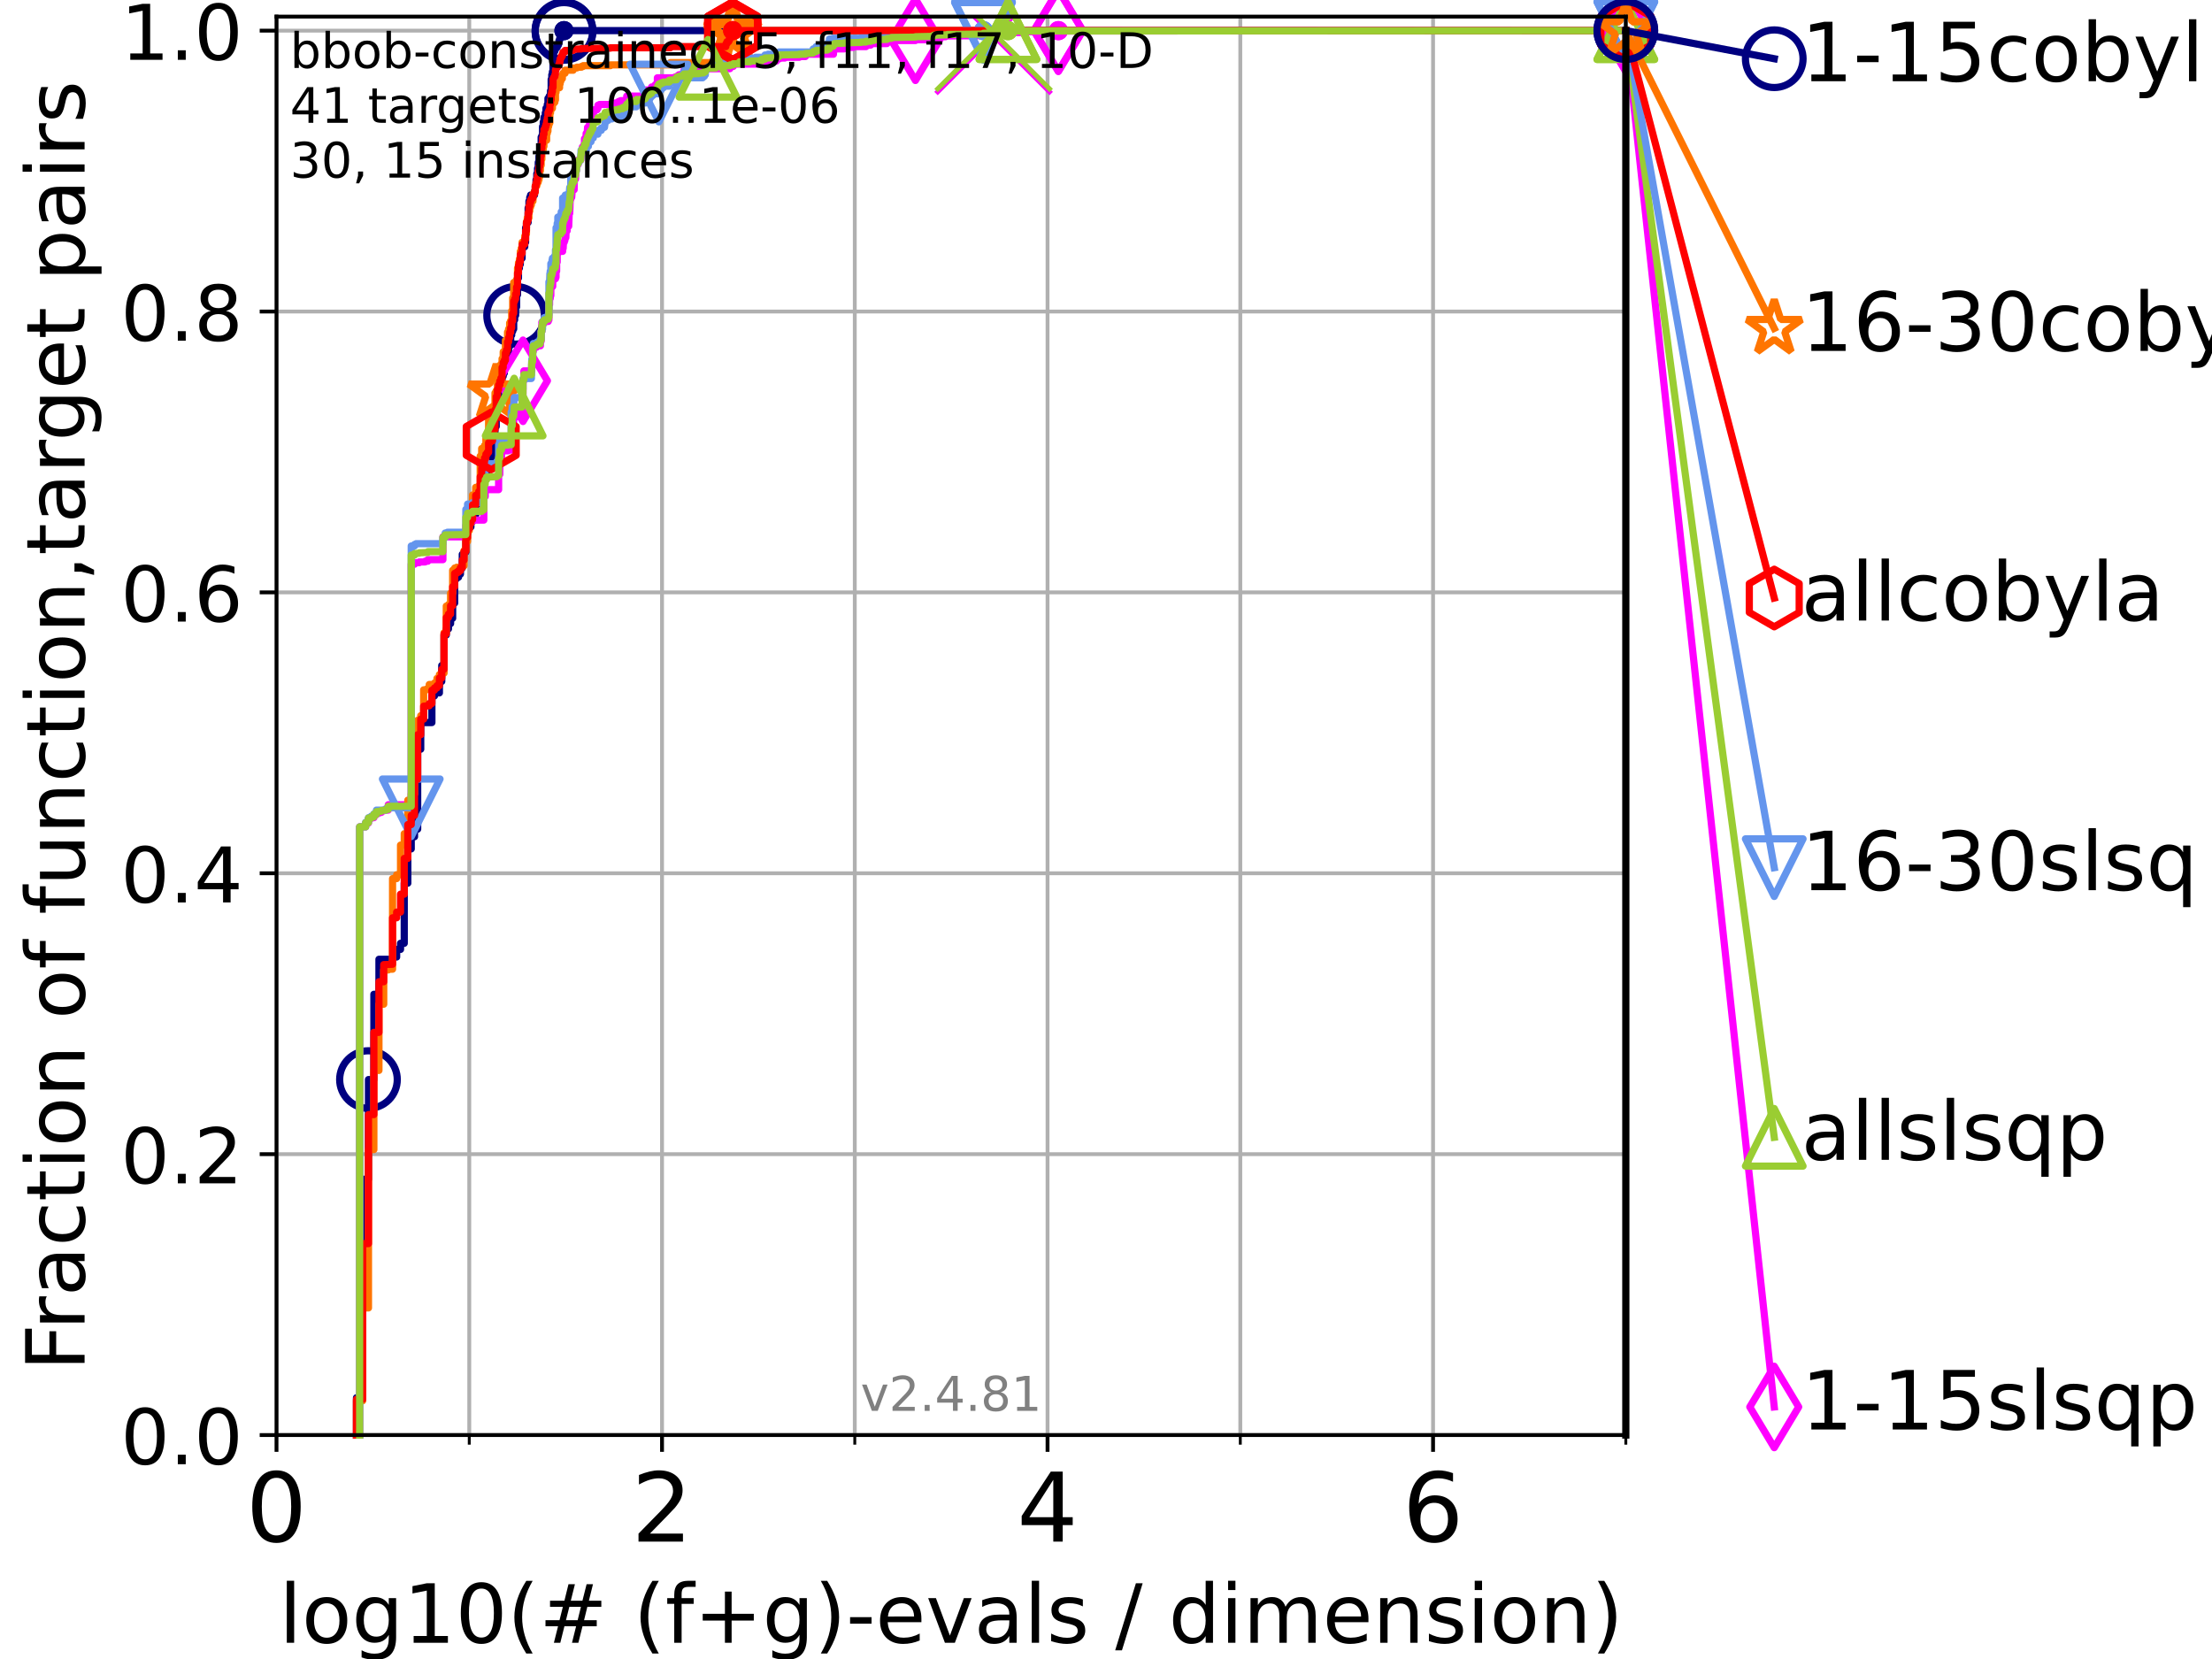 <?xml version="1.0" encoding="utf-8" standalone="no"?>
<!DOCTYPE svg PUBLIC "-//W3C//DTD SVG 1.1//EN"
  "http://www.w3.org/Graphics/SVG/1.1/DTD/svg11.dtd">
<!-- Created with matplotlib (https://matplotlib.org/) -->
<svg height="345.6pt" version="1.1" viewBox="0 0 460.8 345.6" width="460.8pt" xmlns="http://www.w3.org/2000/svg" xmlns:xlink="http://www.w3.org/1999/xlink">
 <defs>
  <style type="text/css">*{stroke-linecap:butt;stroke-linejoin:round;}</style>
 </defs>
 <g id="figure_1">
  <g id="patch_1">
   <path d="M 0 345.6 
L 460.8 345.6 
L 460.8 0 
L 0 0 
z
" style="fill:#ffffff;"/>
  </g>
  <g id="axes_1">
   <g id="patch_2">
    <path d="M 57.6 298.944 
L 338.688 298.944 
L 338.688 3.456 
L 57.6 3.456 
z
" style="fill:#ffffff;"/>
   </g>
   <g id="matplotlib.axis_1">
    <g id="xtick_1">
     <g id="line2d_1">
      <path clip-path="url(#pbf886c1724)" d="M 57.6 298.944 
L 57.6 3.456 
" style="fill:none;stroke:#b0b0b0;stroke-linecap:square;stroke-width:0.8;"/>
     </g>
     <g id="line2d_2">
      <defs>
       <path d="M 0 0 
L 0 3.5 
" id="mfa412fd2c0" style="stroke:#000000;stroke-width:0.8;"/>
      </defs>
      <g>
       <use style="stroke:#000000;stroke-width:0.8;" x="57.6" xlink:href="#mfa412fd2c0" y="298.944"/>
      </g>
     </g>
     <g id="text_1">
      <!-- 0 -->
      <g transform="translate(51.237 321.141)scale(0.2 -0.2)">
       <defs>
        <path d="M 31.781 66.406 
Q 24.172 66.406 20.328 58.906 
Q 16.5 51.422 16.5 36.375 
Q 16.5 21.391 20.328 13.891 
Q 24.172 6.391 31.781 6.391 
Q 39.453 6.391 43.281 13.891 
Q 47.125 21.391 47.125 36.375 
Q 47.125 51.422 43.281 58.906 
Q 39.453 66.406 31.781 66.406 
z
M 31.781 74.219 
Q 44.047 74.219 50.516 64.516 
Q 56.984 54.828 56.984 36.375 
Q 56.984 17.969 50.516 8.266 
Q 44.047 -1.422 31.781 -1.422 
Q 19.531 -1.422 13.062 8.266 
Q 6.594 17.969 6.594 36.375 
Q 6.594 54.828 13.062 64.516 
Q 19.531 74.219 31.781 74.219 
z
" id="DejaVuSans-48"/>
       </defs>
       <use xlink:href="#DejaVuSans-48"/>
      </g>
     </g>
    </g>
    <g id="xtick_2">
     <g id="line2d_3">
      <path clip-path="url(#pbf886c1724)" d="M 137.911 298.944 
L 137.911 3.456 
" style="fill:none;stroke:#b0b0b0;stroke-linecap:square;stroke-width:0.8;"/>
     </g>
     <g id="line2d_4">
      <g>
       <use style="stroke:#000000;stroke-width:0.8;" x="137.911" xlink:href="#mfa412fd2c0" y="298.944"/>
      </g>
     </g>
     <g id="text_2">
      <!-- 2 -->
      <g transform="translate(131.548 321.141)scale(0.2 -0.2)">
       <defs>
        <path d="M 19.188 8.297 
L 53.609 8.297 
L 53.609 0 
L 7.328 0 
L 7.328 8.297 
Q 12.938 14.109 22.625 23.891 
Q 32.328 33.688 34.812 36.531 
Q 39.547 41.844 41.422 45.531 
Q 43.312 49.219 43.312 52.781 
Q 43.312 58.594 39.234 62.25 
Q 35.156 65.922 28.609 65.922 
Q 23.969 65.922 18.812 64.312 
Q 13.672 62.703 7.812 59.422 
L 7.812 69.391 
Q 13.766 71.781 18.938 73 
Q 24.125 74.219 28.422 74.219 
Q 39.75 74.219 46.484 68.547 
Q 53.219 62.891 53.219 53.422 
Q 53.219 48.922 51.531 44.891 
Q 49.859 40.875 45.406 35.406 
Q 44.188 33.984 37.641 27.219 
Q 31.109 20.453 19.188 8.297 
z
" id="DejaVuSans-50"/>
       </defs>
       <use xlink:href="#DejaVuSans-50"/>
      </g>
     </g>
    </g>
    <g id="xtick_3">
     <g id="line2d_5">
      <path clip-path="url(#pbf886c1724)" d="M 218.222 298.944 
L 218.222 3.456 
" style="fill:none;stroke:#b0b0b0;stroke-linecap:square;stroke-width:0.8;"/>
     </g>
     <g id="line2d_6">
      <g>
       <use style="stroke:#000000;stroke-width:0.8;" x="218.222" xlink:href="#mfa412fd2c0" y="298.944"/>
      </g>
     </g>
     <g id="text_3">
      <!-- 4 -->
      <g transform="translate(211.859 321.141)scale(0.2 -0.2)">
       <defs>
        <path d="M 37.797 64.312 
L 12.891 25.391 
L 37.797 25.391 
z
M 35.203 72.906 
L 47.609 72.906 
L 47.609 25.391 
L 58.016 25.391 
L 58.016 17.188 
L 47.609 17.188 
L 47.609 0 
L 37.797 0 
L 37.797 17.188 
L 4.891 17.188 
L 4.891 26.703 
z
" id="DejaVuSans-52"/>
       </defs>
       <use xlink:href="#DejaVuSans-52"/>
      </g>
     </g>
    </g>
    <g id="xtick_4">
     <g id="line2d_7">
      <path clip-path="url(#pbf886c1724)" d="M 298.533 298.944 
L 298.533 3.456 
" style="fill:none;stroke:#b0b0b0;stroke-linecap:square;stroke-width:0.8;"/>
     </g>
     <g id="line2d_8">
      <g>
       <use style="stroke:#000000;stroke-width:0.8;" x="298.533" xlink:href="#mfa412fd2c0" y="298.944"/>
      </g>
     </g>
     <g id="text_4">
      <!-- 6 -->
      <g transform="translate(292.17 321.141)scale(0.2 -0.2)">
       <defs>
        <path d="M 33.016 40.375 
Q 26.375 40.375 22.484 35.828 
Q 18.609 31.297 18.609 23.391 
Q 18.609 15.531 22.484 10.953 
Q 26.375 6.391 33.016 6.391 
Q 39.656 6.391 43.531 10.953 
Q 47.406 15.531 47.406 23.391 
Q 47.406 31.297 43.531 35.828 
Q 39.656 40.375 33.016 40.375 
z
M 52.594 71.297 
L 52.594 62.312 
Q 48.875 64.062 45.094 64.984 
Q 41.312 65.922 37.594 65.922 
Q 27.828 65.922 22.672 59.328 
Q 17.531 52.734 16.797 39.406 
Q 19.672 43.656 24.016 45.922 
Q 28.375 48.188 33.594 48.188 
Q 44.578 48.188 50.953 41.516 
Q 57.328 34.859 57.328 23.391 
Q 57.328 12.156 50.688 5.359 
Q 44.047 -1.422 33.016 -1.422 
Q 20.359 -1.422 13.672 8.266 
Q 6.984 17.969 6.984 36.375 
Q 6.984 53.656 15.188 63.938 
Q 23.391 74.219 37.203 74.219 
Q 40.922 74.219 44.703 73.484 
Q 48.484 72.75 52.594 71.297 
z
" id="DejaVuSans-54"/>
       </defs>
       <use xlink:href="#DejaVuSans-54"/>
      </g>
     </g>
    </g>
    <g id="xtick_5">
     <g id="line2d_9">
      <path clip-path="url(#pbf886c1724)" d="M 97.755 298.944 
L 97.755 3.456 
" style="fill:none;stroke:#b0b0b0;stroke-linecap:square;stroke-width:0.8;"/>
     </g>
     <g id="line2d_10">
      <defs>
       <path d="M 0 0 
L 0 2 
" id="m79c3b2868e" style="stroke:#000000;stroke-width:0.6;"/>
      </defs>
      <g>
       <use style="stroke:#000000;stroke-width:0.6;" x="97.755" xlink:href="#m79c3b2868e" y="298.944"/>
      </g>
     </g>
    </g>
    <g id="xtick_6">
     <g id="line2d_11">
      <path clip-path="url(#pbf886c1724)" d="M 178.066 298.944 
L 178.066 3.456 
" style="fill:none;stroke:#b0b0b0;stroke-linecap:square;stroke-width:0.8;"/>
     </g>
     <g id="line2d_12">
      <g>
       <use style="stroke:#000000;stroke-width:0.6;" x="178.066" xlink:href="#m79c3b2868e" y="298.944"/>
      </g>
     </g>
    </g>
    <g id="xtick_7">
     <g id="line2d_13">
      <path clip-path="url(#pbf886c1724)" d="M 258.377 298.944 
L 258.377 3.456 
" style="fill:none;stroke:#b0b0b0;stroke-linecap:square;stroke-width:0.8;"/>
     </g>
     <g id="line2d_14">
      <g>
       <use style="stroke:#000000;stroke-width:0.6;" x="258.377" xlink:href="#m79c3b2868e" y="298.944"/>
      </g>
     </g>
    </g>
    <g id="xtick_8">
     <g id="line2d_15">
      <path clip-path="url(#pbf886c1724)" d="M 338.688 298.944 
L 338.688 3.456 
" style="fill:none;stroke:#b0b0b0;stroke-linecap:square;stroke-width:0.8;"/>
     </g>
     <g id="line2d_16">
      <g>
       <use style="stroke:#000000;stroke-width:0.6;" x="338.688" xlink:href="#m79c3b2868e" y="298.944"/>
      </g>
     </g>
    </g>
    <g id="text_5">
     <!-- log10(# (f+g)-evals / dimension) -->
     <g transform="translate(58.145 342.218)scale(0.17 -0.17)">
      <defs>
       <path d="M 9.422 75.984 
L 18.406 75.984 
L 18.406 0 
L 9.422 0 
z
" id="DejaVuSans-108"/>
       <path d="M 30.609 48.391 
Q 23.391 48.391 19.188 42.75 
Q 14.984 37.109 14.984 27.297 
Q 14.984 17.484 19.156 11.844 
Q 23.344 6.203 30.609 6.203 
Q 37.797 6.203 41.984 11.859 
Q 46.188 17.531 46.188 27.297 
Q 46.188 37.016 41.984 42.703 
Q 37.797 48.391 30.609 48.391 
z
M 30.609 56 
Q 42.328 56 49.016 48.375 
Q 55.719 40.766 55.719 27.297 
Q 55.719 13.875 49.016 6.219 
Q 42.328 -1.422 30.609 -1.422 
Q 18.844 -1.422 12.172 6.219 
Q 5.516 13.875 5.516 27.297 
Q 5.516 40.766 12.172 48.375 
Q 18.844 56 30.609 56 
z
" id="DejaVuSans-111"/>
       <path d="M 45.406 27.984 
Q 45.406 37.75 41.375 43.109 
Q 37.359 48.484 30.078 48.484 
Q 22.859 48.484 18.828 43.109 
Q 14.797 37.75 14.797 27.984 
Q 14.797 18.266 18.828 12.891 
Q 22.859 7.516 30.078 7.516 
Q 37.359 7.516 41.375 12.891 
Q 45.406 18.266 45.406 27.984 
z
M 54.391 6.781 
Q 54.391 -7.172 48.188 -13.984 
Q 42 -20.797 29.203 -20.797 
Q 24.469 -20.797 20.266 -20.094 
Q 16.062 -19.391 12.109 -17.922 
L 12.109 -9.188 
Q 16.062 -11.328 19.922 -12.344 
Q 23.781 -13.375 27.781 -13.375 
Q 36.625 -13.375 41.016 -8.766 
Q 45.406 -4.156 45.406 5.172 
L 45.406 9.625 
Q 42.625 4.781 38.281 2.391 
Q 33.938 0 27.875 0 
Q 17.828 0 11.672 7.656 
Q 5.516 15.328 5.516 27.984 
Q 5.516 40.672 11.672 48.328 
Q 17.828 56 27.875 56 
Q 33.938 56 38.281 53.609 
Q 42.625 51.219 45.406 46.391 
L 45.406 54.688 
L 54.391 54.688 
z
" id="DejaVuSans-103"/>
       <path d="M 12.406 8.297 
L 28.516 8.297 
L 28.516 63.922 
L 10.984 60.406 
L 10.984 69.391 
L 28.422 72.906 
L 38.281 72.906 
L 38.281 8.297 
L 54.391 8.297 
L 54.391 0 
L 12.406 0 
z
" id="DejaVuSans-49"/>
       <path d="M 31 75.875 
Q 24.469 64.656 21.281 53.656 
Q 18.109 42.672 18.109 31.391 
Q 18.109 20.125 21.312 9.062 
Q 24.516 -2 31 -13.188 
L 23.188 -13.188 
Q 15.875 -1.703 12.234 9.375 
Q 8.594 20.453 8.594 31.391 
Q 8.594 42.281 12.203 53.312 
Q 15.828 64.359 23.188 75.875 
z
" id="DejaVuSans-40"/>
       <path d="M 51.125 44 
L 36.922 44 
L 32.812 27.688 
L 47.125 27.688 
z
M 43.797 71.781 
L 38.719 51.516 
L 52.984 51.516 
L 58.109 71.781 
L 65.922 71.781 
L 60.891 51.516 
L 76.125 51.516 
L 76.125 44 
L 58.984 44 
L 54.984 27.688 
L 70.516 27.688 
L 70.516 20.219 
L 53.078 20.219 
L 48 0 
L 40.188 0 
L 45.219 20.219 
L 30.906 20.219 
L 25.875 0 
L 18.016 0 
L 23.094 20.219 
L 7.719 20.219 
L 7.719 27.688 
L 24.906 27.688 
L 29 44 
L 13.281 44 
L 13.281 51.516 
L 30.906 51.516 
L 35.891 71.781 
z
" id="DejaVuSans-35"/>
       <path id="DejaVuSans-32"/>
       <path d="M 37.109 75.984 
L 37.109 68.5 
L 28.516 68.5 
Q 23.688 68.5 21.797 66.547 
Q 19.922 64.594 19.922 59.516 
L 19.922 54.688 
L 34.719 54.688 
L 34.719 47.703 
L 19.922 47.703 
L 19.922 0 
L 10.891 0 
L 10.891 47.703 
L 2.297 47.703 
L 2.297 54.688 
L 10.891 54.688 
L 10.891 58.5 
Q 10.891 67.625 15.141 71.797 
Q 19.391 75.984 28.609 75.984 
z
" id="DejaVuSans-102"/>
       <path d="M 46 62.703 
L 46 35.5 
L 73.188 35.5 
L 73.188 27.203 
L 46 27.203 
L 46 0 
L 37.797 0 
L 37.797 27.203 
L 10.594 27.203 
L 10.594 35.5 
L 37.797 35.5 
L 37.797 62.703 
z
" id="DejaVuSans-43"/>
       <path d="M 8.016 75.875 
L 15.828 75.875 
Q 23.141 64.359 26.781 53.312 
Q 30.422 42.281 30.422 31.391 
Q 30.422 20.453 26.781 9.375 
Q 23.141 -1.703 15.828 -13.188 
L 8.016 -13.188 
Q 14.5 -2 17.703 9.062 
Q 20.906 20.125 20.906 31.391 
Q 20.906 42.672 17.703 53.656 
Q 14.5 64.656 8.016 75.875 
z
" id="DejaVuSans-41"/>
       <path d="M 4.891 31.391 
L 31.203 31.391 
L 31.203 23.391 
L 4.891 23.391 
z
" id="DejaVuSans-45"/>
       <path d="M 56.203 29.594 
L 56.203 25.203 
L 14.891 25.203 
Q 15.484 15.922 20.484 11.062 
Q 25.484 6.203 34.422 6.203 
Q 39.594 6.203 44.453 7.469 
Q 49.312 8.734 54.109 11.281 
L 54.109 2.781 
Q 49.266 0.734 44.188 -0.344 
Q 39.109 -1.422 33.891 -1.422 
Q 20.797 -1.422 13.156 6.188 
Q 5.516 13.812 5.516 26.812 
Q 5.516 40.234 12.766 48.109 
Q 20.016 56 32.328 56 
Q 43.359 56 49.781 48.891 
Q 56.203 41.797 56.203 29.594 
z
M 47.219 32.234 
Q 47.125 39.594 43.094 43.984 
Q 39.062 48.391 32.422 48.391 
Q 24.906 48.391 20.391 44.141 
Q 15.875 39.891 15.188 32.172 
z
" id="DejaVuSans-101"/>
       <path d="M 2.984 54.688 
L 12.5 54.688 
L 29.594 8.797 
L 46.688 54.688 
L 56.203 54.688 
L 35.688 0 
L 23.484 0 
z
" id="DejaVuSans-118"/>
       <path d="M 34.281 27.484 
Q 23.391 27.484 19.188 25 
Q 14.984 22.516 14.984 16.5 
Q 14.984 11.719 18.141 8.906 
Q 21.297 6.109 26.703 6.109 
Q 34.188 6.109 38.703 11.406 
Q 43.219 16.703 43.219 25.484 
L 43.219 27.484 
z
M 52.203 31.203 
L 52.203 0 
L 43.219 0 
L 43.219 8.297 
Q 40.141 3.328 35.547 0.953 
Q 30.953 -1.422 24.312 -1.422 
Q 15.922 -1.422 10.953 3.297 
Q 6 8.016 6 15.922 
Q 6 25.141 12.172 29.828 
Q 18.359 34.516 30.609 34.516 
L 43.219 34.516 
L 43.219 35.406 
Q 43.219 41.609 39.141 45 
Q 35.062 48.391 27.688 48.391 
Q 23 48.391 18.547 47.266 
Q 14.109 46.141 10.016 43.891 
L 10.016 52.203 
Q 14.938 54.109 19.578 55.047 
Q 24.219 56 28.609 56 
Q 40.484 56 46.344 49.844 
Q 52.203 43.703 52.203 31.203 
z
" id="DejaVuSans-97"/>
       <path d="M 44.281 53.078 
L 44.281 44.578 
Q 40.484 46.531 36.375 47.5 
Q 32.281 48.484 27.875 48.484 
Q 21.188 48.484 17.844 46.438 
Q 14.5 44.391 14.5 40.281 
Q 14.5 37.156 16.891 35.375 
Q 19.281 33.594 26.516 31.984 
L 29.594 31.297 
Q 39.156 29.25 43.188 25.516 
Q 47.219 21.781 47.219 15.094 
Q 47.219 7.469 41.188 3.016 
Q 35.156 -1.422 24.609 -1.422 
Q 20.219 -1.422 15.453 -0.562 
Q 10.688 0.297 5.422 2 
L 5.422 11.281 
Q 10.406 8.688 15.234 7.391 
Q 20.062 6.109 24.812 6.109 
Q 31.156 6.109 34.562 8.281 
Q 37.984 10.453 37.984 14.406 
Q 37.984 18.062 35.516 20.016 
Q 33.062 21.969 24.703 23.781 
L 21.578 24.516 
Q 13.234 26.266 9.516 29.906 
Q 5.812 33.547 5.812 39.891 
Q 5.812 47.609 11.281 51.797 
Q 16.75 56 26.812 56 
Q 31.781 56 36.172 55.266 
Q 40.578 54.547 44.281 53.078 
z
" id="DejaVuSans-115"/>
       <path d="M 25.391 72.906 
L 33.688 72.906 
L 8.297 -9.281 
L 0 -9.281 
z
" id="DejaVuSans-47"/>
       <path d="M 45.406 46.391 
L 45.406 75.984 
L 54.391 75.984 
L 54.391 0 
L 45.406 0 
L 45.406 8.203 
Q 42.578 3.328 38.25 0.953 
Q 33.938 -1.422 27.875 -1.422 
Q 17.969 -1.422 11.734 6.484 
Q 5.516 14.406 5.516 27.297 
Q 5.516 40.188 11.734 48.094 
Q 17.969 56 27.875 56 
Q 33.938 56 38.25 53.625 
Q 42.578 51.266 45.406 46.391 
z
M 14.797 27.297 
Q 14.797 17.391 18.875 11.75 
Q 22.953 6.109 30.078 6.109 
Q 37.203 6.109 41.297 11.75 
Q 45.406 17.391 45.406 27.297 
Q 45.406 37.203 41.297 42.844 
Q 37.203 48.484 30.078 48.484 
Q 22.953 48.484 18.875 42.844 
Q 14.797 37.203 14.797 27.297 
z
" id="DejaVuSans-100"/>
       <path d="M 9.422 54.688 
L 18.406 54.688 
L 18.406 0 
L 9.422 0 
z
M 9.422 75.984 
L 18.406 75.984 
L 18.406 64.594 
L 9.422 64.594 
z
" id="DejaVuSans-105"/>
       <path d="M 52 44.188 
Q 55.375 50.25 60.062 53.125 
Q 64.75 56 71.094 56 
Q 79.641 56 84.281 50.016 
Q 88.922 44.047 88.922 33.016 
L 88.922 0 
L 79.891 0 
L 79.891 32.719 
Q 79.891 40.578 77.094 44.375 
Q 74.312 48.188 68.609 48.188 
Q 61.625 48.188 57.562 43.547 
Q 53.516 38.922 53.516 30.906 
L 53.516 0 
L 44.484 0 
L 44.484 32.719 
Q 44.484 40.625 41.703 44.406 
Q 38.922 48.188 33.109 48.188 
Q 26.219 48.188 22.156 43.531 
Q 18.109 38.875 18.109 30.906 
L 18.109 0 
L 9.078 0 
L 9.078 54.688 
L 18.109 54.688 
L 18.109 46.188 
Q 21.188 51.219 25.484 53.609 
Q 29.781 56 35.688 56 
Q 41.656 56 45.828 52.969 
Q 50 49.953 52 44.188 
z
" id="DejaVuSans-109"/>
       <path d="M 54.891 33.016 
L 54.891 0 
L 45.906 0 
L 45.906 32.719 
Q 45.906 40.484 42.875 44.328 
Q 39.844 48.188 33.797 48.188 
Q 26.516 48.188 22.312 43.547 
Q 18.109 38.922 18.109 30.906 
L 18.109 0 
L 9.078 0 
L 9.078 54.688 
L 18.109 54.688 
L 18.109 46.188 
Q 21.344 51.125 25.703 53.562 
Q 30.078 56 35.797 56 
Q 45.219 56 50.047 50.172 
Q 54.891 44.344 54.891 33.016 
z
" id="DejaVuSans-110"/>
      </defs>
      <use xlink:href="#DejaVuSans-108"/>
      <use x="27.783" xlink:href="#DejaVuSans-111"/>
      <use x="88.965" xlink:href="#DejaVuSans-103"/>
      <use x="152.441" xlink:href="#DejaVuSans-49"/>
      <use x="216.064" xlink:href="#DejaVuSans-48"/>
      <use x="279.688" xlink:href="#DejaVuSans-40"/>
      <use x="318.701" xlink:href="#DejaVuSans-35"/>
      <use x="402.49" xlink:href="#DejaVuSans-32"/>
      <use x="434.277" xlink:href="#DejaVuSans-40"/>
      <use x="473.291" xlink:href="#DejaVuSans-102"/>
      <use x="508.496" xlink:href="#DejaVuSans-43"/>
      <use x="592.285" xlink:href="#DejaVuSans-103"/>
      <use x="655.762" xlink:href="#DejaVuSans-41"/>
      <use x="694.775" xlink:href="#DejaVuSans-45"/>
      <use x="730.859" xlink:href="#DejaVuSans-101"/>
      <use x="792.383" xlink:href="#DejaVuSans-118"/>
      <use x="851.562" xlink:href="#DejaVuSans-97"/>
      <use x="912.842" xlink:href="#DejaVuSans-108"/>
      <use x="940.625" xlink:href="#DejaVuSans-115"/>
      <use x="992.725" xlink:href="#DejaVuSans-32"/>
      <use x="1024.512" xlink:href="#DejaVuSans-47"/>
      <use x="1058.203" xlink:href="#DejaVuSans-32"/>
      <use x="1089.99" xlink:href="#DejaVuSans-100"/>
      <use x="1153.467" xlink:href="#DejaVuSans-105"/>
      <use x="1181.25" xlink:href="#DejaVuSans-109"/>
      <use x="1278.662" xlink:href="#DejaVuSans-101"/>
      <use x="1340.186" xlink:href="#DejaVuSans-110"/>
      <use x="1403.564" xlink:href="#DejaVuSans-115"/>
      <use x="1455.664" xlink:href="#DejaVuSans-105"/>
      <use x="1483.447" xlink:href="#DejaVuSans-111"/>
      <use x="1544.629" xlink:href="#DejaVuSans-110"/>
      <use x="1608.008" xlink:href="#DejaVuSans-41"/>
     </g>
    </g>
   </g>
   <g id="matplotlib.axis_2">
    <g id="ytick_1">
     <g id="line2d_17">
      <path clip-path="url(#pbf886c1724)" d="M 57.6 298.944 
L 338.688 298.944 
" style="fill:none;stroke:#b0b0b0;stroke-linecap:square;stroke-width:0.8;"/>
     </g>
     <g id="line2d_18">
      <defs>
       <path d="M 0 0 
L -3.5 0 
" id="m50c0768d69" style="stroke:#000000;stroke-width:0.8;"/>
      </defs>
      <g>
       <use style="stroke:#000000;stroke-width:0.8;" x="57.6" xlink:href="#m50c0768d69" y="298.944"/>
      </g>
     </g>
     <g id="text_6">
      <!-- 0.0 -->
      <g transform="translate(25.155 305.023)scale(0.16 -0.16)">
       <defs>
        <path d="M 10.688 12.406 
L 21 12.406 
L 21 0 
L 10.688 0 
z
" id="DejaVuSans-46"/>
       </defs>
       <use xlink:href="#DejaVuSans-48"/>
       <use x="63.623" xlink:href="#DejaVuSans-46"/>
       <use x="95.41" xlink:href="#DejaVuSans-48"/>
      </g>
     </g>
    </g>
    <g id="ytick_2">
     <g id="line2d_19">
      <path clip-path="url(#pbf886c1724)" d="M 57.6 240.432 
L 338.688 240.432 
" style="fill:none;stroke:#b0b0b0;stroke-linecap:square;stroke-width:0.8;"/>
     </g>
     <g id="line2d_20">
      <g>
       <use style="stroke:#000000;stroke-width:0.8;" x="57.6" xlink:href="#m50c0768d69" y="240.432"/>
      </g>
     </g>
     <g id="text_7">
      <!-- 0.2 -->
      <g transform="translate(25.155 246.51)scale(0.16 -0.16)">
       <use xlink:href="#DejaVuSans-48"/>
       <use x="63.623" xlink:href="#DejaVuSans-46"/>
       <use x="95.41" xlink:href="#DejaVuSans-50"/>
      </g>
     </g>
    </g>
    <g id="ytick_3">
     <g id="line2d_21">
      <path clip-path="url(#pbf886c1724)" d="M 57.6 181.919 
L 338.688 181.919 
" style="fill:none;stroke:#b0b0b0;stroke-linecap:square;stroke-width:0.8;"/>
     </g>
     <g id="line2d_22">
      <g>
       <use style="stroke:#000000;stroke-width:0.8;" x="57.6" xlink:href="#m50c0768d69" y="181.919"/>
      </g>
     </g>
     <g id="text_8">
      <!-- 0.4 -->
      <g transform="translate(25.155 187.998)scale(0.16 -0.16)">
       <use xlink:href="#DejaVuSans-48"/>
       <use x="63.623" xlink:href="#DejaVuSans-46"/>
       <use x="95.41" xlink:href="#DejaVuSans-52"/>
      </g>
     </g>
    </g>
    <g id="ytick_4">
     <g id="line2d_23">
      <path clip-path="url(#pbf886c1724)" d="M 57.6 123.407 
L 338.688 123.407 
" style="fill:none;stroke:#b0b0b0;stroke-linecap:square;stroke-width:0.8;"/>
     </g>
     <g id="line2d_24">
      <g>
       <use style="stroke:#000000;stroke-width:0.8;" x="57.6" xlink:href="#m50c0768d69" y="123.407"/>
      </g>
     </g>
     <g id="text_9">
      <!-- 0.6 -->
      <g transform="translate(25.155 129.485)scale(0.16 -0.16)">
       <use xlink:href="#DejaVuSans-48"/>
       <use x="63.623" xlink:href="#DejaVuSans-46"/>
       <use x="95.41" xlink:href="#DejaVuSans-54"/>
      </g>
     </g>
    </g>
    <g id="ytick_5">
     <g id="line2d_25">
      <path clip-path="url(#pbf886c1724)" d="M 57.6 64.894 
L 338.688 64.894 
" style="fill:none;stroke:#b0b0b0;stroke-linecap:square;stroke-width:0.8;"/>
     </g>
     <g id="line2d_26">
      <g>
       <use style="stroke:#000000;stroke-width:0.8;" x="57.6" xlink:href="#m50c0768d69" y="64.894"/>
      </g>
     </g>
     <g id="text_10">
      <!-- 0.8 -->
      <g transform="translate(25.155 70.973)scale(0.16 -0.16)">
       <defs>
        <path d="M 31.781 34.625 
Q 24.75 34.625 20.719 30.859 
Q 16.703 27.094 16.703 20.516 
Q 16.703 13.922 20.719 10.156 
Q 24.75 6.391 31.781 6.391 
Q 38.812 6.391 42.859 10.172 
Q 46.922 13.969 46.922 20.516 
Q 46.922 27.094 42.891 30.859 
Q 38.875 34.625 31.781 34.625 
z
M 21.922 38.812 
Q 15.578 40.375 12.031 44.719 
Q 8.5 49.078 8.5 55.328 
Q 8.5 64.062 14.719 69.141 
Q 20.953 74.219 31.781 74.219 
Q 42.672 74.219 48.875 69.141 
Q 55.078 64.062 55.078 55.328 
Q 55.078 49.078 51.531 44.719 
Q 48 40.375 41.703 38.812 
Q 48.828 37.156 52.797 32.312 
Q 56.781 27.484 56.781 20.516 
Q 56.781 9.906 50.312 4.234 
Q 43.844 -1.422 31.781 -1.422 
Q 19.734 -1.422 13.25 4.234 
Q 6.781 9.906 6.781 20.516 
Q 6.781 27.484 10.781 32.312 
Q 14.797 37.156 21.922 38.812 
z
M 18.312 54.391 
Q 18.312 48.734 21.844 45.562 
Q 25.391 42.391 31.781 42.391 
Q 38.141 42.391 41.719 45.562 
Q 45.312 48.734 45.312 54.391 
Q 45.312 60.062 41.719 63.234 
Q 38.141 66.406 31.781 66.406 
Q 25.391 66.406 21.844 63.234 
Q 18.312 60.062 18.312 54.391 
z
" id="DejaVuSans-56"/>
       </defs>
       <use xlink:href="#DejaVuSans-48"/>
       <use x="63.623" xlink:href="#DejaVuSans-46"/>
       <use x="95.41" xlink:href="#DejaVuSans-56"/>
      </g>
     </g>
    </g>
    <g id="ytick_6">
     <g id="line2d_27">
      <path clip-path="url(#pbf886c1724)" d="M 57.6 6.382 
L 338.688 6.382 
" style="fill:none;stroke:#b0b0b0;stroke-linecap:square;stroke-width:0.8;"/>
     </g>
     <g id="line2d_28">
      <g>
       <use style="stroke:#000000;stroke-width:0.8;" x="57.6" xlink:href="#m50c0768d69" y="6.382"/>
      </g>
     </g>
     <g id="text_11">
      <!-- 1.0 -->
      <g transform="translate(25.155 12.46)scale(0.16 -0.16)">
       <use xlink:href="#DejaVuSans-49"/>
       <use x="63.623" xlink:href="#DejaVuSans-46"/>
       <use x="95.41" xlink:href="#DejaVuSans-48"/>
      </g>
     </g>
    </g>
    <g id="text_12">
     <!-- Fraction of function,target pairs -->
     <g transform="translate(17.62 285.585)rotate(-90)scale(0.17 -0.17)">
      <defs>
       <path d="M 9.812 72.906 
L 51.703 72.906 
L 51.703 64.594 
L 19.672 64.594 
L 19.672 43.109 
L 48.578 43.109 
L 48.578 34.812 
L 19.672 34.812 
L 19.672 0 
L 9.812 0 
z
" id="DejaVuSans-70"/>
       <path d="M 41.109 46.297 
Q 39.594 47.172 37.812 47.578 
Q 36.031 48 33.891 48 
Q 26.266 48 22.188 43.047 
Q 18.109 38.094 18.109 28.812 
L 18.109 0 
L 9.078 0 
L 9.078 54.688 
L 18.109 54.688 
L 18.109 46.188 
Q 20.953 51.172 25.484 53.578 
Q 30.031 56 36.531 56 
Q 37.453 56 38.578 55.875 
Q 39.703 55.766 41.062 55.516 
z
" id="DejaVuSans-114"/>
       <path d="M 48.781 52.594 
L 48.781 44.188 
Q 44.969 46.297 41.141 47.344 
Q 37.312 48.391 33.406 48.391 
Q 24.656 48.391 19.812 42.844 
Q 14.984 37.312 14.984 27.297 
Q 14.984 17.281 19.812 11.734 
Q 24.656 6.203 33.406 6.203 
Q 37.312 6.203 41.141 7.25 
Q 44.969 8.297 48.781 10.406 
L 48.781 2.094 
Q 45.016 0.344 40.984 -0.531 
Q 36.969 -1.422 32.422 -1.422 
Q 20.062 -1.422 12.781 6.344 
Q 5.516 14.109 5.516 27.297 
Q 5.516 40.672 12.859 48.328 
Q 20.219 56 33.016 56 
Q 37.156 56 41.109 55.141 
Q 45.062 54.297 48.781 52.594 
z
" id="DejaVuSans-99"/>
       <path d="M 18.312 70.219 
L 18.312 54.688 
L 36.812 54.688 
L 36.812 47.703 
L 18.312 47.703 
L 18.312 18.016 
Q 18.312 11.328 20.141 9.422 
Q 21.969 7.516 27.594 7.516 
L 36.812 7.516 
L 36.812 0 
L 27.594 0 
Q 17.188 0 13.234 3.875 
Q 9.281 7.766 9.281 18.016 
L 9.281 47.703 
L 2.688 47.703 
L 2.688 54.688 
L 9.281 54.688 
L 9.281 70.219 
z
" id="DejaVuSans-116"/>
       <path d="M 8.5 21.578 
L 8.5 54.688 
L 17.484 54.688 
L 17.484 21.922 
Q 17.484 14.156 20.5 10.266 
Q 23.531 6.391 29.594 6.391 
Q 36.859 6.391 41.078 11.031 
Q 45.312 15.672 45.312 23.688 
L 45.312 54.688 
L 54.297 54.688 
L 54.297 0 
L 45.312 0 
L 45.312 8.406 
Q 42.047 3.422 37.719 1 
Q 33.406 -1.422 27.688 -1.422 
Q 18.266 -1.422 13.375 4.438 
Q 8.5 10.297 8.5 21.578 
z
M 31.109 56 
z
" id="DejaVuSans-117"/>
       <path d="M 11.719 12.406 
L 22.016 12.406 
L 22.016 4 
L 14.016 -11.625 
L 7.719 -11.625 
L 11.719 4 
z
" id="DejaVuSans-44"/>
       <path d="M 18.109 8.203 
L 18.109 -20.797 
L 9.078 -20.797 
L 9.078 54.688 
L 18.109 54.688 
L 18.109 46.391 
Q 20.953 51.266 25.266 53.625 
Q 29.594 56 35.594 56 
Q 45.562 56 51.781 48.094 
Q 58.016 40.188 58.016 27.297 
Q 58.016 14.406 51.781 6.484 
Q 45.562 -1.422 35.594 -1.422 
Q 29.594 -1.422 25.266 0.953 
Q 20.953 3.328 18.109 8.203 
z
M 48.688 27.297 
Q 48.688 37.203 44.609 42.844 
Q 40.531 48.484 33.406 48.484 
Q 26.266 48.484 22.188 42.844 
Q 18.109 37.203 18.109 27.297 
Q 18.109 17.391 22.188 11.75 
Q 26.266 6.109 33.406 6.109 
Q 40.531 6.109 44.609 11.75 
Q 48.688 17.391 48.688 27.297 
z
" id="DejaVuSans-112"/>
      </defs>
      <use xlink:href="#DejaVuSans-70"/>
      <use x="50.27" xlink:href="#DejaVuSans-114"/>
      <use x="91.383" xlink:href="#DejaVuSans-97"/>
      <use x="152.662" xlink:href="#DejaVuSans-99"/>
      <use x="207.643" xlink:href="#DejaVuSans-116"/>
      <use x="246.852" xlink:href="#DejaVuSans-105"/>
      <use x="274.635" xlink:href="#DejaVuSans-111"/>
      <use x="335.816" xlink:href="#DejaVuSans-110"/>
      <use x="399.195" xlink:href="#DejaVuSans-32"/>
      <use x="430.982" xlink:href="#DejaVuSans-111"/>
      <use x="492.164" xlink:href="#DejaVuSans-102"/>
      <use x="527.369" xlink:href="#DejaVuSans-32"/>
      <use x="559.156" xlink:href="#DejaVuSans-102"/>
      <use x="594.361" xlink:href="#DejaVuSans-117"/>
      <use x="657.74" xlink:href="#DejaVuSans-110"/>
      <use x="721.119" xlink:href="#DejaVuSans-99"/>
      <use x="776.1" xlink:href="#DejaVuSans-116"/>
      <use x="815.309" xlink:href="#DejaVuSans-105"/>
      <use x="843.092" xlink:href="#DejaVuSans-111"/>
      <use x="904.273" xlink:href="#DejaVuSans-110"/>
      <use x="967.652" xlink:href="#DejaVuSans-44"/>
      <use x="999.439" xlink:href="#DejaVuSans-116"/>
      <use x="1038.648" xlink:href="#DejaVuSans-97"/>
      <use x="1099.928" xlink:href="#DejaVuSans-114"/>
      <use x="1139.291" xlink:href="#DejaVuSans-103"/>
      <use x="1202.768" xlink:href="#DejaVuSans-101"/>
      <use x="1264.291" xlink:href="#DejaVuSans-116"/>
      <use x="1303.5" xlink:href="#DejaVuSans-32"/>
      <use x="1335.287" xlink:href="#DejaVuSans-112"/>
      <use x="1398.764" xlink:href="#DejaVuSans-97"/>
      <use x="1460.043" xlink:href="#DejaVuSans-105"/>
      <use x="1487.826" xlink:href="#DejaVuSans-114"/>
      <use x="1528.939" xlink:href="#DejaVuSans-115"/>
     </g>
    </g>
   </g>
   <g id="line2d_29">
    <defs>
     <path d="M 0 1.5 
C 0.398 1.5 0.779 1.342 1.061 1.061 
C 1.342 0.779 1.5 0.398 1.5 0 
C 1.5 -0.398 1.342 -0.779 1.061 -1.061 
C 0.779 -1.342 0.398 -1.5 0 -1.5 
C -0.398 -1.5 -0.779 -1.342 -1.061 -1.061 
C -1.342 -0.779 -1.5 -0.398 -1.5 0 
C -1.5 0.398 -1.342 0.779 -1.061 1.061 
C -0.779 1.342 -0.398 1.5 0 1.5 
z
" id="mac52ffc9d8" style="stroke:#000080;"/>
    </defs>
    <g>
     <use style="fill:#000080;stroke:#000080;" x="117.486" xlink:href="#mac52ffc9d8" y="6.382"/>
     <use style="fill:#000080;stroke:#000080;" x="117.486" xlink:href="#mac52ffc9d8" y="6.382"/>
    </g>
   </g>
   <g id="line2d_30">
    <path d="M 74.263 298.944 
L 74.263 291.174 
L 75.556 291.174 
L 75.556 245.664 
L 76.759 245.664 
L 76.759 224.892 
L 77.885 224.892 
L 77.885 207.132 
L 78.942 207.132 
L 78.942 199.838 
L 81.776 199.838 
L 81.776 199.362 
L 82.627 199.362 
L 82.627 197.776 
L 83.438 197.776 
L 83.438 196.508 
L 84.213 196.508 
L 84.213 183.98 
L 84.956 183.98 
L 84.956 176.845 
L 85.667 176.845 
L 85.667 174.308 
L 86.351 174.308 
L 86.351 172.722 
L 87.01 172.722 
L 87.01 156.072 
L 87.644 156.072 
L 87.644 150.522 
L 89.973 150.522 
L 89.973 144.972 
L 90.509 144.972 
L 90.509 144.338 
L 91.535 144.338 
L 91.535 141.959 
L 92.027 141.959 
L 92.027 138.629 
L 92.504 138.629 
L 92.504 132.287 
L 92.969 132.287 
L 92.969 131.018 
L 93.422 131.018 
L 93.422 129.908 
L 93.864 129.908 
L 93.864 128.798 
L 94.295 128.798 
L 94.295 125.627 
L 94.715 125.627 
L 94.715 120.552 
L 95.125 120.552 
L 95.125 120.235 
L 95.526 120.235 
L 95.526 119.601 
L 95.918 119.601 
L 95.918 118.332 
L 96.301 118.332 
L 96.301 115.478 
L 96.676 115.478 
L 96.676 115.002 
L 97.044 115.002 
L 97.044 111.197 
L 97.403 111.197 
L 97.403 109.77 
L 98.101 109.77 
L 98.101 108.66 
L 98.439 108.66 
L 98.439 107.232 
L 99.098 107.232 
L 99.098 104.854 
L 99.732 104.854 
L 99.732 103.585 
L 100.344 103.585 
L 100.344 101.682 
L 100.642 101.682 
L 100.642 98.987 
L 100.935 98.987 
L 100.935 98.035 
L 101.223 98.035 
L 101.223 97.877 
L 101.786 97.877 
L 101.786 97.401 
L 102.331 97.401 
L 102.331 97.242 
L 102.597 97.242 
L 102.597 94.388 
L 102.859 94.388 
L 102.859 93.754 
L 103.118 93.754 
L 103.118 88.838 
L 103.372 88.838 
L 103.372 83.923 
L 103.623 83.923 
L 103.623 83.605 
L 103.871 83.605 
L 103.871 82.654 
L 104.355 82.654 
L 104.355 81.703 
L 104.592 81.703 
L 104.592 78.373 
L 104.826 78.373 
L 104.826 77.738 
L 105.057 77.738 
L 105.057 76.787 
L 105.285 76.787 
L 105.285 76.153 
L 105.51 76.153 
L 105.51 74.884 
L 105.733 74.884 
L 105.733 73.298 
L 105.952 73.298 
L 105.952 72.188 
L 106.169 72.188 
L 106.169 71.237 
L 106.383 71.237 
L 106.383 69.81 
L 106.594 69.81 
L 106.594 69.017 
L 106.803 69.017 
L 106.803 68.541 
L 107.009 68.541 
L 107.009 66.638 
L 107.213 66.638 
L 107.213 65.687 
L 107.415 65.687 
L 107.415 63.943 
L 107.614 63.943 
L 107.614 61.406 
L 107.811 61.406 
L 107.811 57.917 
L 108.006 57.917 
L 108.006 55.856 
L 108.199 55.856 
L 108.199 55.063 
L 108.389 55.063 
L 108.389 53.794 
L 108.764 53.794 
L 108.764 51.416 
L 109.312 51.416 
L 109.312 50.464 
L 109.491 50.464 
L 109.491 47.451 
L 109.668 47.451 
L 109.668 46.5 
L 109.843 46.5 
L 109.843 46.341 
L 110.017 46.341 
L 110.017 43.329 
L 110.189 43.329 
L 110.189 41.901 
L 110.359 41.901 
L 110.359 41.109 
L 110.527 41.109 
L 110.527 40.633 
L 111.346 40.633 
L 111.346 39.84 
L 111.506 39.84 
L 111.506 38.73 
L 111.663 38.73 
L 111.663 37.461 
L 111.82 37.461 
L 111.82 36.193 
L 111.975 36.193 
L 111.975 35.083 
L 112.128 35.083 
L 112.128 33.814 
L 112.281 33.814 
L 112.281 32.546 
L 112.581 32.546 
L 112.581 30.484 
L 112.73 30.484 
L 112.73 28.581 
L 112.877 28.581 
L 112.877 28.264 
L 113.023 28.264 
L 113.023 26.361 
L 113.168 26.361 
L 113.168 25.41 
L 113.311 25.41 
L 113.311 24.459 
L 113.454 24.459 
L 113.454 24.3 
L 113.595 24.3 
L 113.595 23.507 
L 113.735 23.507 
L 113.735 22.556 
L 114.012 22.556 
L 114.012 21.763 
L 114.148 21.763 
L 114.148 20.494 
L 114.284 20.494 
L 114.284 20.336 
L 114.419 20.336 
L 114.419 20.019 
L 114.552 20.019 
L 114.552 19.86 
L 114.685 19.86 
L 114.685 18.909 
L 114.817 18.909 
L 114.817 16.53 
L 114.947 16.53 
L 114.947 15.579 
L 115.077 15.579 
L 115.077 14.944 
L 115.206 14.944 
L 115.206 11.456 
L 115.333 11.456 
L 115.333 10.822 
L 115.46 10.822 
L 115.46 10.663 
L 115.586 10.663 
L 115.586 10.346 
L 115.711 10.346 
L 115.711 9.87 
L 116.081 9.87 
L 116.081 9.394 
L 116.323 9.394 
L 116.323 9.077 
L 116.443 9.077 
L 116.443 8.443 
L 116.562 8.443 
L 116.562 8.126 
L 116.68 8.126 
L 116.68 7.492 
L 116.914 7.492 
L 116.914 7.016 
L 117.26 7.016 
L 117.26 6.54 
L 117.486 6.54 
L 117.486 6.382 
L 338.688 6.382 
L 338.688 6.382 
" style="fill:none;stroke:#000080;stroke-linecap:square;stroke-width:1.5;"/>
   </g>
   <g id="line2d_31">
    <defs>
     <path d="M 0 6 
C 1.591 6 3.117 5.368 4.243 4.243 
C 5.368 3.117 6 1.591 6 0 
C 6 -1.591 5.368 -3.117 4.243 -4.243 
C 3.117 -5.368 1.591 -6 0 -6 
C -1.591 -6 -3.117 -5.368 -4.243 -4.243 
C -5.368 -3.117 -6 -1.591 -6 0 
C -6 1.591 -5.368 3.117 -4.243 4.243 
C -3.117 5.368 -1.591 6 0 6 
z
" id="md4c2de680d" style="stroke:#000080;stroke-width:1.5;"/>
    </defs>
    <g>
     <use style="fill-opacity:0;stroke:#000080;stroke-width:1.5;" x="76.759" xlink:href="#md4c2de680d" y="224.892"/>
     <use style="fill-opacity:0;stroke:#000080;stroke-width:1.5;" x="107.415" xlink:href="#md4c2de680d" y="65.687"/>
     <use style="fill-opacity:0;stroke:#000080;stroke-width:1.5;" x="117.486" xlink:href="#md4c2de680d" y="6.54"/>
     <use style="fill-opacity:0;stroke:#000080;stroke-width:1.5;" x="117.486" xlink:href="#md4c2de680d" y="6.382"/>
     <use style="fill-opacity:0;stroke:#000080;stroke-width:1.5;" x="338.688" xlink:href="#md4c2de680d" y="6.382"/>
    </g>
   </g>
   <g id="line2d_32">
    <path style="fill:none;stroke:#000080;stroke-linecap:square;stroke-width:1.5;"/>
    <g/>
   </g>
   <g id="line2d_33">
    <defs>
     <path d="M 0 1.5 
C 0.398 1.5 0.779 1.342 1.061 1.061 
C 1.342 0.779 1.5 0.398 1.5 0 
C 1.5 -0.398 1.342 -0.779 1.061 -1.061 
C 0.779 -1.342 0.398 -1.5 0 -1.5 
C -0.398 -1.5 -0.779 -1.342 -1.061 -1.061 
C -1.342 -0.779 -1.5 -0.398 -1.5 0 
C -1.5 0.398 -1.342 0.779 -1.061 1.061 
C -0.779 1.342 -0.398 1.5 0 1.5 
z
" id="mf29cf6b2cd" style="stroke:#ff00ff;"/>
    </defs>
    <g>
     <use style="fill:#ff00ff;stroke:#ff00ff;" x="220.475" xlink:href="#mf29cf6b2cd" y="6.382"/>
     <use style="fill:#ff00ff;stroke:#ff00ff;" x="220.475" xlink:href="#mf29cf6b2cd" y="6.382"/>
    </g>
   </g>
   <g id="line2d_34">
    <path d="M 74.922 298.944 
L 74.922 172.246 
L 76.168 172.246 
L 76.168 171.453 
L 76.759 171.453 
L 76.759 170.502 
L 77.331 170.502 
L 77.331 170.343 
L 77.885 170.343 
L 77.885 169.709 
L 78.421 169.709 
L 78.421 169.392 
L 78.942 169.392 
L 78.942 169.233 
L 79.447 169.233 
L 79.447 168.916 
L 79.939 168.916 
L 79.939 168.758 
L 80.881 168.758 
L 80.881 167.648 
L 85.667 167.648 
L 85.667 117.539 
L 86.351 117.539 
L 86.351 117.222 
L 87.33 117.222 
L 87.33 117.064 
L 88.554 117.064 
L 88.554 116.905 
L 89.135 116.905 
L 89.135 116.588 
L 92.267 116.588 
L 92.267 111.831 
L 97.044 111.831 
L 97.044 109.452 
L 97.403 109.452 
L 97.403 108.818 
L 97.755 108.818 
L 97.755 108.66 
L 98.439 108.66 
L 98.439 108.342 
L 100.789 108.342 
L 100.789 103.427 
L 101.08 103.427 
L 101.08 102.158 
L 101.366 102.158 
L 101.366 102 
L 103.871 102 
L 103.871 98.828 
L 104.115 98.828 
L 104.115 95.657 
L 104.355 95.657 
L 104.355 95.34 
L 104.474 95.34 
L 104.474 93.912 
L 105.843 93.912 
L 105.843 93.754 
L 106.489 93.754 
L 106.489 91.534 
L 106.699 91.534 
L 106.699 88.68 
L 107.009 88.68 
L 107.009 86.777 
L 108.764 86.777 
L 108.764 82.971 
L 108.949 82.971 
L 108.949 79.324 
L 109.132 79.324 
L 109.132 77.263 
L 110.777 77.263 
L 110.777 75.835 
L 110.942 75.835 
L 110.942 73.14 
L 111.105 73.14 
L 111.105 72.505 
L 111.266 72.505 
L 111.266 72.347 
L 111.742 72.347 
L 111.742 72.03 
L 112.581 72.03 
L 112.581 71.078 
L 112.73 71.078 
L 112.73 69.017 
L 112.877 69.017 
L 112.877 67.114 
L 113.595 67.114 
L 113.595 66.956 
L 114.216 66.956 
L 114.216 66.638 
L 114.352 66.638 
L 114.352 63.467 
L 114.486 63.467 
L 114.486 62.198 
L 114.619 62.198 
L 114.685 61.564 
L 114.751 61.564 
L 114.751 59.82 
L 115.012 59.82 
L 115.012 59.661 
L 115.141 59.661 
L 115.141 58.234 
L 115.46 58.234 
L 115.46 58.076 
L 115.711 58.076 
L 115.711 57.758 
L 115.835 57.758 
L 115.835 56.49 
L 115.959 56.49 
L 115.959 54.587 
L 116.081 54.587 
L 116.081 52.843 
L 116.203 52.843 
L 116.203 52.526 
L 116.443 52.526 
L 116.443 52.367 
L 117.203 52.367 
L 117.203 51.733 
L 117.317 51.733 
L 117.373 50.623 
L 117.43 50.623 
L 117.43 50.464 
L 117.542 50.464 
L 117.598 50.147 
L 117.654 50.147 
L 117.765 49.513 
L 117.876 49.513 
L 117.931 48.086 
L 118.149 48.086 
L 118.149 47.134 
L 118.471 47.134 
L 118.577 44.439 
L 118.682 44.439 
L 118.787 41.584 
L 118.891 41.584 
L 118.891 41.109 
L 119.097 41.109 
L 119.199 39.523 
L 119.603 39.523 
L 119.652 37.303 
L 119.899 37.303 
L 119.948 35.559 
L 120.045 35.559 
L 120.045 34.29 
L 120.43 34.29 
L 120.43 33.339 
L 120.991 33.339 
L 121.083 32.387 
L 121.128 32.387 
L 121.128 31.436 
L 121.31 31.436 
L 121.31 30.643 
L 121.624 30.643 
L 121.624 30.167 
L 121.756 30.167 
L 121.756 28.899 
L 122.062 28.899 
L 122.105 27.789 
L 122.319 27.789 
L 122.405 26.52 
L 122.824 26.52 
L 122.824 25.569 
L 123.152 25.569 
L 123.152 25.41 
L 123.274 25.41 
L 123.354 24.934 
L 123.474 24.934 
L 123.554 23.349 
L 123.751 23.349 
L 123.751 22.873 
L 124.369 22.873 
L 124.369 22.556 
L 124.557 22.556 
L 124.557 21.922 
L 124.892 21.922 
L 124.892 21.763 
L 127.799 21.763 
L 127.799 21.604 
L 128.199 21.604 
L 128.199 21.446 
L 128.886 21.446 
L 128.886 21.129 
L 129.291 21.129 
L 129.291 20.97 
L 130.559 20.97 
L 130.559 20.019 
L 134.063 20.019 
L 134.063 19.702 
L 134.429 19.702 
L 134.429 18.75 
L 135.741 18.75 
L 135.741 18.116 
L 136.514 18.116 
L 136.514 17.64 
L 136.943 17.64 
L 136.943 16.213 
L 140.589 16.213 
L 140.589 16.054 
L 140.974 16.054 
L 140.974 15.896 
L 141.379 15.896 
L 141.422 15.579 
L 142.175 15.579 
L 142.175 15.262 
L 142.486 15.262 
L 142.486 14.627 
L 145.247 14.627 
L 145.247 14.469 
L 145.554 14.469 
L 145.554 14.31 
L 152.037 14.31 
L 152.061 13.834 
L 152.752 13.834 
L 152.752 13.359 
L 158.711 13.359 
L 158.711 12.724 
L 161.739 12.724 
L 161.739 12.249 
L 162.389 12.249 
L 162.389 12.09 
L 163.477 12.09 
L 163.477 11.932 
L 166.504 11.932 
L 166.504 11.773 
L 167.779 11.773 
L 167.779 11.456 
L 168.029 11.456 
L 168.029 11.297 
L 173.626 11.297 
L 173.626 10.504 
L 173.831 10.504 
L 173.831 10.187 
L 175.819 10.187 
L 175.873 9.87 
L 177.762 9.87 
L 177.762 9.712 
L 180.394 9.712 
L 180.394 9.394 
L 181.367 9.394 
L 181.367 9.077 
L 184.758 9.077 
L 184.789 8.602 
L 185.251 8.602 
L 185.251 8.443 
L 190.701 8.443 
L 190.701 8.284 
L 193.583 8.284 
L 193.583 8.126 
L 194.485 8.126 
L 194.485 7.65 
L 196.974 7.65 
L 196.974 7.492 
L 207.129 7.412 
L 207.138 7.254 
L 207.296 7.254 
L 207.296 7.095 
L 208.617 7.016 
L 208.617 6.937 
L 209.983 6.937 
L 209.983 6.778 
L 213.221 6.778 
L 213.221 6.619 
L 219.97 6.54 
L 219.97 6.461 
L 338.688 6.382 
L 338.688 6.382 
" style="fill:none;stroke:#ff00ff;stroke-linecap:square;stroke-width:1.5;"/>
   </g>
   <g id="line2d_35">
    <defs>
     <path d="M -0 8.485 
L 5.091 0 
L 0 -8.485 
L -5.091 -0 
z
" id="m60e03d9f47" style="stroke:#ff00ff;stroke-linejoin:miter;stroke-width:1.5;"/>
    </defs>
    <g>
     <use style="fill-opacity:0;stroke:#ff00ff;stroke-linejoin:miter;stroke-width:1.5;" x="108.949" xlink:href="#m60e03d9f47" y="79.324"/>
     <use style="fill-opacity:0;stroke:#ff00ff;stroke-linejoin:miter;stroke-width:1.5;" x="190.701" xlink:href="#m60e03d9f47" y="8.284"/>
     <use style="fill-opacity:0;stroke:#ff00ff;stroke-linejoin:miter;stroke-width:1.5;" x="220.475" xlink:href="#m60e03d9f47" y="6.382"/>
     <use style="fill-opacity:0;stroke:#ff00ff;stroke-linejoin:miter;stroke-width:1.5;" x="220.475" xlink:href="#m60e03d9f47" y="6.382"/>
     <use style="fill-opacity:0;stroke:#ff00ff;stroke-linejoin:miter;stroke-width:1.5;" x="338.688" xlink:href="#m60e03d9f47" y="6.382"/>
    </g>
   </g>
   <g id="line2d_36">
    <path style="fill:none;stroke:#ff00ff;stroke-linecap:square;stroke-width:1.5;"/>
    <g/>
   </g>
   <g id="line2d_37">
    <path clip-path="url(#pbf886c1724)" d="M 206.985 7.492 
" style="fill:none;stroke:#ff00ff;stroke-linecap:square;stroke-width:1.5;"/>
    <defs>
     <path d="M -12 12 
L 12 -12 
M -12 -12 
L 12 12 
" id="ma407801940" style="stroke:#ff00ff;"/>
    </defs>
    <g clip-path="url(#pbf886c1724)">
     <use style="fill:#ff00ff;stroke:#ff00ff;" x="206.985" xlink:href="#ma407801940" y="7.492"/>
    </g>
   </g>
   <g id="line2d_38">
    <defs>
     <path d="M 0 1.5 
C 0.398 1.5 0.779 1.342 1.061 1.061 
C 1.342 0.779 1.5 0.398 1.5 0 
C 1.5 -0.398 1.342 -0.779 1.061 -1.061 
C 0.779 -1.342 0.398 -1.5 0 -1.5 
C -0.398 -1.5 -0.779 -1.342 -1.061 -1.061 
C -1.342 -0.779 -1.5 -0.398 -1.5 0 
C -1.5 0.398 -1.342 0.779 -1.061 1.061 
C -0.779 1.342 -0.398 1.5 0 1.5 
z
" id="mfa15b4d2e7" style="stroke:#ff7500;"/>
    </defs>
    <g>
     <use style="fill:#ff7500;stroke:#ff7500;" x="152.64" xlink:href="#mfa15b4d2e7" y="6.382"/>
     <use style="fill:#ff7500;stroke:#ff7500;" x="152.64" xlink:href="#mfa15b4d2e7" y="6.382"/>
    </g>
   </g>
   <g id="line2d_39">
    <path d="M 74.263 298.944 
L 74.263 291.808 
L 75.556 291.808 
L 75.556 272.463 
L 76.759 272.463 
L 76.759 239.48 
L 77.885 239.48 
L 77.885 222.989 
L 78.942 222.989 
L 78.942 209.193 
L 79.939 209.193 
L 79.939 202.057 
L 80.881 202.057 
L 80.881 201.899 
L 81.776 201.899 
L 81.776 183.029 
L 82.627 183.029 
L 82.627 182.236 
L 83.438 182.236 
L 83.438 176.052 
L 84.213 176.052 
L 84.213 173.673 
L 84.956 173.673 
L 84.956 166.696 
L 85.667 166.696 
L 85.667 165.428 
L 86.351 165.428 
L 86.351 151.949 
L 87.01 151.949 
L 87.01 150.046 
L 87.644 150.046 
L 87.644 149.095 
L 88.256 149.095 
L 88.256 143.704 
L 88.847 143.704 
L 88.847 143.545 
L 89.419 143.545 
L 89.419 142.594 
L 90.509 142.594 
L 90.509 142.276 
L 91.03 142.276 
L 91.03 141.325 
L 91.535 141.325 
L 91.535 140.532 
L 92.027 140.532 
L 92.027 140.215 
L 92.504 140.215 
L 92.504 131.811 
L 92.969 131.811 
L 92.969 126.261 
L 93.422 126.261 
L 93.422 125.944 
L 93.864 125.944 
L 93.864 123.565 
L 94.295 123.565 
L 94.295 118.808 
L 94.715 118.808 
L 94.715 118.332 
L 95.125 118.332 
L 95.125 118.174 
L 96.301 118.174 
L 96.301 117.857 
L 96.676 117.857 
L 96.676 114.685 
L 97.044 114.685 
L 97.044 112.782 
L 97.403 112.782 
L 97.403 110.562 
L 97.755 110.562 
L 97.755 108.342 
L 98.101 108.342 
L 98.101 107.867 
L 98.439 107.867 
L 98.439 103.11 
L 99.098 103.11 
L 99.098 101.524 
L 99.732 101.524 
L 99.732 101.207 
L 100.04 101.207 
L 100.04 95.022 
L 100.344 95.022 
L 100.344 93.437 
L 100.935 93.437 
L 100.935 92.802 
L 101.223 92.802 
L 101.223 91.375 
L 101.507 91.375 
L 101.507 90.583 
L 101.786 90.583 
L 101.786 87.094 
L 102.06 87.094 
L 102.06 86.46 
L 102.597 86.46 
L 102.597 85.667 
L 102.859 85.667 
L 102.859 85.191 
L 103.118 85.191 
L 103.118 81.861 
L 103.372 81.861 
L 103.372 81.385 
L 103.623 81.385 
L 103.623 78.69 
L 103.871 78.69 
L 103.871 77.738 
L 104.115 77.738 
L 104.115 76.153 
L 104.355 76.153 
L 104.355 75.835 
L 104.592 75.835 
L 104.592 74.725 
L 104.826 74.725 
L 104.826 73.298 
L 105.285 73.298 
L 105.285 70.92 
L 105.733 70.92 
L 105.733 69.175 
L 105.952 69.175 
L 105.952 68.541 
L 106.169 68.541 
L 106.169 67.273 
L 106.383 67.273 
L 106.383 66.797 
L 106.594 66.797 
L 106.594 64.736 
L 106.803 64.736 
L 106.803 62.04 
L 107.009 62.04 
L 107.009 58.868 
L 107.415 58.868 
L 107.415 58.551 
L 107.614 58.551 
L 107.614 58.234 
L 107.811 58.234 
L 107.811 55.856 
L 108.006 55.856 
L 108.006 54.746 
L 108.199 54.746 
L 108.199 53.953 
L 108.389 53.953 
L 108.389 52.367 
L 108.578 52.367 
L 108.578 51.733 
L 108.764 51.733 
L 108.764 50.464 
L 109.132 50.464 
L 109.132 50.306 
L 109.312 50.306 
L 109.312 49.196 
L 109.491 49.196 
L 109.491 48.72 
L 109.668 48.72 
L 109.668 46.183 
L 109.843 46.183 
L 109.843 45.39 
L 110.189 45.39 
L 110.189 43.963 
L 110.359 43.963 
L 110.359 43.17 
L 110.527 43.17 
L 110.527 42.694 
L 110.694 42.694 
L 110.694 42.06 
L 110.86 42.06 
L 110.86 41.901 
L 111.023 41.901 
L 111.023 40.474 
L 111.186 40.474 
L 111.186 40.157 
L 111.346 40.157 
L 111.346 39.999 
L 111.506 39.999 
L 111.506 38.73 
L 111.82 38.73 
L 111.82 38.254 
L 111.975 38.254 
L 111.975 37.937 
L 112.128 37.937 
L 112.128 37.461 
L 112.281 37.461 
L 112.281 36.827 
L 112.432 36.827 
L 112.432 35.559 
L 112.581 35.559 
L 112.581 34.449 
L 112.73 34.449 
L 112.73 33.18 
L 112.877 33.18 
L 112.877 31.594 
L 113.023 31.594 
L 113.023 31.119 
L 113.168 31.119 
L 113.168 30.484 
L 113.311 30.484 
L 113.311 29.533 
L 113.454 29.533 
L 113.454 29.374 
L 113.595 29.374 
L 113.595 29.216 
L 113.874 29.216 
L 113.874 27.789 
L 114.012 27.789 
L 114.012 27.313 
L 114.148 27.313 
L 114.148 26.361 
L 114.284 26.361 
L 114.284 25.886 
L 114.419 25.886 
L 114.419 25.569 
L 114.552 25.569 
L 114.552 23.507 
L 114.685 23.507 
L 114.685 22.714 
L 114.947 22.714 
L 114.947 22.556 
L 115.077 22.556 
L 115.077 21.446 
L 115.46 21.446 
L 115.46 21.287 
L 115.586 21.287 
L 115.586 20.812 
L 115.711 20.812 
L 115.711 19.226 
L 115.835 19.226 
L 115.835 18.592 
L 115.959 18.592 
L 115.959 18.274 
L 116.562 18.274 
L 116.562 17.482 
L 116.68 17.482 
L 116.68 17.006 
L 116.798 17.006 
L 116.798 16.689 
L 116.914 16.689 
L 116.914 16.372 
L 117.145 16.372 
L 117.145 15.579 
L 117.26 15.579 
L 117.26 15.262 
L 117.71 15.262 
L 117.71 14.627 
L 119.402 14.627 
L 119.503 14.152 
L 120.191 14.152 
L 120.191 13.993 
L 121.128 13.993 
L 121.128 13.834 
L 121.49 13.834 
L 121.49 13.676 
L 127.165 13.676 
L 127.165 13.517 
L 139.652 13.517 
L 139.652 13.042 
L 151.203 13.042 
L 151.252 11.773 
L 151.446 11.773 
L 151.446 10.98 
L 151.795 10.98 
L 151.795 10.346 
L 151.967 10.346 
L 151.967 8.919 
L 152.215 8.919 
L 152.215 8.126 
L 152.337 8.126 
L 152.398 7.492 
L 152.474 7.492 
L 152.474 7.333 
L 152.625 7.333 
L 152.64 6.382 
L 338.688 6.382 
L 338.688 6.382 
" style="fill:none;stroke:#ff7500;stroke-linecap:square;stroke-width:1.5;"/>
   </g>
   <g id="line2d_40">
    <defs>
     <path d="M 0 -6 
L -1.347 -1.854 
L -5.706 -1.854 
L -2.18 0.708 
L -3.527 4.854 
L -0 2.292 
L 3.527 4.854 
L 2.18 0.708 
L 5.706 -1.854 
L 1.347 -1.854 
z
" id="m89fdcba1a3" style="stroke:#ff7500;stroke-linejoin:bevel;stroke-width:1.5;"/>
    </defs>
    <g>
     <use style="fill-opacity:0;stroke:#ff7500;stroke-linejoin:bevel;stroke-width:1.5;" x="103.372" xlink:href="#m89fdcba1a3" y="81.861"/>
     <use style="fill-opacity:0;stroke:#ff7500;stroke-linejoin:bevel;stroke-width:1.5;" x="152.64" xlink:href="#m89fdcba1a3" y="7.016"/>
     <use style="fill-opacity:0;stroke:#ff7500;stroke-linejoin:bevel;stroke-width:1.5;" x="152.64" xlink:href="#m89fdcba1a3" y="6.382"/>
     <use style="fill-opacity:0;stroke:#ff7500;stroke-linejoin:bevel;stroke-width:1.5;" x="152.64" xlink:href="#m89fdcba1a3" y="6.382"/>
     <use style="fill-opacity:0;stroke:#ff7500;stroke-linejoin:bevel;stroke-width:1.5;" x="338.688" xlink:href="#m89fdcba1a3" y="6.382"/>
    </g>
   </g>
   <g id="line2d_41">
    <path style="fill:none;stroke:#ff7500;stroke-linecap:square;stroke-width:1.5;"/>
    <g/>
   </g>
   <g id="line2d_42">
    <defs>
     <path d="M 0 1.5 
C 0.398 1.5 0.779 1.342 1.061 1.061 
C 1.342 0.779 1.5 0.398 1.5 0 
C 1.5 -0.398 1.342 -0.779 1.061 -1.061 
C 0.779 -1.342 0.398 -1.5 0 -1.5 
C -0.398 -1.5 -0.779 -1.342 -1.061 -1.061 
C -1.342 -0.779 -1.5 -0.398 -1.5 0 
C -1.5 0.398 -1.342 0.779 -1.061 1.061 
C -0.779 1.342 -0.398 1.5 0 1.5 
z
" id="m4bfe19a479" style="stroke:#6495ed;"/>
    </defs>
    <g>
     <use style="fill:#6495ed;stroke:#6495ed;" x="204.877" xlink:href="#m4bfe19a479" y="6.382"/>
     <use style="fill:#6495ed;stroke:#6495ed;" x="204.877" xlink:href="#m4bfe19a479" y="6.382"/>
    </g>
   </g>
   <g id="line2d_43">
    <path d="M 74.922 298.944 
L 74.922 172.246 
L 76.168 172.246 
L 76.168 171.295 
L 76.759 171.295 
L 76.759 170.343 
L 77.331 170.343 
L 77.331 170.026 
L 77.885 170.026 
L 77.885 169.551 
L 78.421 169.551 
L 78.421 168.758 
L 80.416 168.758 
L 80.416 168.441 
L 80.881 168.441 
L 80.881 168.282 
L 85.667 168.282 
L 85.667 113.734 
L 86.351 113.734 
L 86.351 113.417 
L 86.684 113.417 
L 86.684 113.258 
L 92.267 113.258 
L 92.267 111.99 
L 92.738 111.99 
L 92.738 111.038 
L 93.197 111.038 
L 93.197 110.88 
L 97.044 110.88 
L 97.044 106.122 
L 97.403 106.122 
L 97.403 105.012 
L 98.439 105.012 
L 98.439 104.695 
L 100.344 104.695 
L 100.344 104.061 
L 100.789 104.061 
L 100.789 98.352 
L 101.08 98.352 
L 101.08 97.718 
L 101.366 97.718 
L 101.366 96.767 
L 101.507 96.767 
L 101.507 96.608 
L 103.498 96.608 
L 103.498 96.132 
L 103.871 96.132 
L 103.871 92.01 
L 104.474 92.01 
L 104.474 91.692 
L 104.592 91.692 
L 104.592 91.534 
L 106.489 91.534 
L 106.489 85.825 
L 106.699 85.825 
L 106.699 84.715 
L 107.009 84.715 
L 107.111 82.813 
L 108.764 82.813 
L 108.764 81.068 
L 108.949 81.068 
L 108.949 78.848 
L 110.694 78.848 
L 110.777 74.884 
L 110.942 74.884 
L 111.023 71.871 
L 111.105 71.871 
L 111.105 71.554 
L 111.897 71.554 
L 111.897 71.237 
L 112.507 71.237 
L 112.507 70.603 
L 112.73 70.603 
L 112.73 69.017 
L 112.877 69.017 
L 112.877 68.541 
L 113.023 68.541 
L 113.023 66.956 
L 113.383 66.956 
L 113.383 66.163 
L 113.874 66.163 
L 113.874 66.004 
L 114.216 66.004 
L 114.216 65.528 
L 114.352 65.528 
L 114.352 58.71 
L 114.486 58.71 
L 114.552 56.966 
L 114.619 56.966 
L 114.619 56.49 
L 114.751 56.49 
L 114.751 54.904 
L 114.947 54.904 
L 115.012 54.111 
L 115.077 54.111 
L 115.077 53.794 
L 115.523 53.794 
L 115.523 53.318 
L 115.711 53.318 
L 115.711 52.05 
L 115.835 52.05 
L 115.835 47.451 
L 116.02 47.451 
L 116.081 46.5 
L 116.203 46.5 
L 116.203 45.231 
L 116.503 45.231 
L 116.503 45.073 
L 116.856 45.073 
L 116.914 44.121 
L 117.203 44.121 
L 117.203 41.267 
L 117.43 41.267 
L 117.43 41.109 
L 117.654 41.109 
L 117.765 40.633 
L 118.203 40.633 
L 118.203 40.474 
L 118.417 40.474 
L 118.417 40.316 
L 118.577 40.316 
L 118.682 39.047 
L 118.891 39.047 
L 118.891 36.827 
L 119.046 36.827 
L 119.046 36.669 
L 119.402 36.669 
L 119.402 36.034 
L 119.652 36.034 
L 119.652 35.876 
L 119.85 35.876 
L 119.85 35.717 
L 120.045 35.717 
L 120.142 34.607 
L 120.191 34.607 
L 120.287 33.973 
L 120.525 33.973 
L 120.525 33.497 
L 120.806 33.497 
L 120.806 33.339 
L 120.945 33.339 
L 121.037 31.277 
L 122.148 31.277 
L 122.148 30.484 
L 122.573 30.484 
L 122.657 29.533 
L 123.111 29.533 
L 123.111 28.74 
L 123.594 28.74 
L 123.594 27.947 
L 124.557 27.947 
L 124.557 27.154 
L 125.256 27.154 
L 125.256 26.679 
L 125.612 26.679 
L 125.612 26.52 
L 125.927 26.52 
L 126.031 25.727 
L 126.065 25.727 
L 126.065 25.093 
L 126.674 25.093 
L 126.674 24.776 
L 127.485 24.776 
L 127.485 24.3 
L 129.714 24.3 
L 129.714 23.824 
L 130.264 23.824 
L 130.264 23.349 
L 130.979 23.349 
L 131.056 22.239 
L 132.565 22.239 
L 132.565 21.446 
L 134.492 21.446 
L 134.492 21.287 
L 134.787 21.287 
L 134.891 20.653 
L 135.362 20.653 
L 135.402 20.177 
L 135.701 20.177 
L 135.701 19.86 
L 136.054 19.86 
L 136.073 19.543 
L 137.053 19.543 
L 137.053 19.384 
L 137.253 19.384 
L 137.253 18.75 
L 137.736 18.75 
L 137.736 18.274 
L 138.205 18.274 
L 138.205 17.957 
L 139.414 17.957 
L 139.414 17.164 
L 140.944 17.164 
L 140.944 16.213 
L 146.367 16.213 
L 146.367 16.054 
L 146.538 16.054 
L 146.538 15.896 
L 146.739 15.896 
L 146.823 15.579 
L 146.937 15.579 
L 146.937 14.627 
L 147.185 14.627 
L 147.216 14.152 
L 147.48 14.152 
L 147.48 13.993 
L 149.159 13.993 
L 149.168 13.517 
L 149.368 13.517 
L 149.368 13.359 
L 149.539 13.359 
L 149.539 13.2 
L 154.064 13.2 
L 154.064 12.407 
L 156.224 12.407 
L 156.224 12.09 
L 157.421 12.09 
L 157.421 11.932 
L 159.365 11.932 
L 159.365 11.456 
L 159.991 11.456 
L 159.991 11.297 
L 162.295 11.297 
L 162.295 10.822 
L 169.366 10.822 
L 169.406 10.187 
L 170.003 10.187 
L 170.003 9.712 
L 170.865 9.712 
L 170.865 9.553 
L 172.35 9.553 
L 172.35 9.077 
L 172.789 9.077 
L 172.789 8.126 
L 173.517 8.126 
L 173.517 7.967 
L 179.397 7.967 
L 179.397 7.809 
L 182.005 7.809 
L 182.005 7.492 
L 185.731 7.492 
L 185.731 7.174 
L 186.068 7.174 
L 186.068 7.016 
L 197.373 7.016 
L 197.373 6.857 
L 201.73 6.857 
L 201.73 6.699 
L 204.868 6.699 
L 204.877 6.382 
L 338.688 6.382 
L 338.688 6.382 
" style="fill:none;stroke:#6495ed;stroke-linecap:square;stroke-width:1.5;"/>
   </g>
   <g id="line2d_44">
    <defs>
     <path d="M -0 6 
L 6 -6 
L -6 -6 
z
" id="m04edd3791b" style="stroke:#6495ed;stroke-linejoin:miter;stroke-width:1.5;"/>
    </defs>
    <g>
     <use style="fill-opacity:0;stroke:#6495ed;stroke-linejoin:miter;stroke-width:1.5;" x="85.667" xlink:href="#m04edd3791b" y="168.282"/>
     <use style="fill-opacity:0;stroke:#6495ed;stroke-linejoin:miter;stroke-width:1.5;" x="137.253" xlink:href="#m04edd3791b" y="19.384"/>
     <use style="fill-opacity:0;stroke:#6495ed;stroke-linejoin:miter;stroke-width:1.5;" x="204.877" xlink:href="#m04edd3791b" y="6.54"/>
     <use style="fill-opacity:0;stroke:#6495ed;stroke-linejoin:miter;stroke-width:1.5;" x="204.877" xlink:href="#m04edd3791b" y="6.382"/>
     <use style="fill-opacity:0;stroke:#6495ed;stroke-linejoin:miter;stroke-width:1.5;" x="338.688" xlink:href="#m04edd3791b" y="6.382"/>
    </g>
   </g>
   <g id="line2d_45">
    <path style="fill:none;stroke:#6495ed;stroke-linecap:square;stroke-width:1.5;"/>
    <g/>
   </g>
   <g id="line2d_46">
    <defs>
     <path d="M 0 1.5 
C 0.398 1.5 0.779 1.342 1.061 1.061 
C 1.342 0.779 1.5 0.398 1.5 0 
C 1.5 -0.398 1.342 -0.779 1.061 -1.061 
C 0.779 -1.342 0.398 -1.5 0 -1.5 
C -0.398 -1.5 -0.779 -1.342 -1.061 -1.061 
C -1.342 -0.779 -1.5 -0.398 -1.5 0 
C -1.5 0.398 -1.342 0.779 -1.061 1.061 
C -0.779 1.342 -0.398 1.5 0 1.5 
z
" id="mb97d20c270" style="stroke:#ff0000;"/>
    </defs>
    <g>
     <use style="fill:#ff0000;stroke:#ff0000;" x="152.64" xlink:href="#mb97d20c270" y="6.382"/>
     <use style="fill:#ff0000;stroke:#ff0000;" x="152.64" xlink:href="#mb97d20c270" y="6.382"/>
    </g>
   </g>
   <g id="line2d_47">
    <path d="M 74.263 298.944 
L 74.263 291.491 
L 75.556 291.491 
L 75.556 259.064 
L 76.759 259.064 
L 76.759 232.186 
L 77.885 232.186 
L 77.885 215.06 
L 78.942 215.06 
L 78.942 204.515 
L 79.939 204.515 
L 79.939 200.947 
L 81.776 200.868 
L 81.776 191.195 
L 82.627 191.195 
L 82.627 190.006 
L 83.438 190.006 
L 83.438 186.28 
L 84.213 186.28 
L 84.213 178.827 
L 84.956 178.827 
L 84.956 171.771 
L 85.667 171.771 
L 85.667 169.868 
L 86.351 169.868 
L 86.351 162.336 
L 87.01 162.336 
L 87.01 153.059 
L 87.644 153.059 
L 87.644 149.809 
L 88.256 149.809 
L 88.256 147.113 
L 89.419 147.034 
L 89.419 146.558 
L 89.973 146.558 
L 89.973 143.783 
L 90.509 143.783 
L 90.509 143.307 
L 91.03 143.307 
L 91.03 142.831 
L 91.535 142.831 
L 91.535 141.246 
L 92.027 141.246 
L 92.027 139.422 
L 92.504 139.422 
L 92.504 132.049 
L 92.969 132.049 
L 92.969 128.639 
L 93.422 128.639 
L 93.422 127.926 
L 93.864 127.926 
L 93.864 126.182 
L 94.295 126.182 
L 94.295 122.217 
L 94.715 122.217 
L 94.715 119.442 
L 95.125 119.442 
L 95.125 119.204 
L 95.526 119.204 
L 95.526 118.887 
L 95.918 118.887 
L 95.918 118.253 
L 96.301 118.253 
L 96.301 116.667 
L 96.676 116.667 
L 96.676 114.844 
L 97.044 114.844 
L 97.044 111.99 
L 97.403 111.99 
L 97.403 110.166 
L 97.755 110.166 
L 97.755 109.056 
L 98.101 109.056 
L 98.101 108.263 
L 98.439 108.263 
L 98.439 105.171 
L 99.098 105.171 
L 99.098 103.189 
L 99.732 103.189 
L 99.732 102.396 
L 100.04 102.396 
L 100.04 99.304 
L 100.344 99.304 
L 100.344 97.56 
L 100.642 97.56 
L 100.642 96.212 
L 100.935 96.212 
L 100.935 95.419 
L 101.223 95.419 
L 101.223 94.626 
L 101.507 94.626 
L 101.507 94.23 
L 101.786 94.23 
L 101.786 92.247 
L 102.06 92.247 
L 102.06 91.93 
L 102.597 91.851 
L 102.597 90.028 
L 102.859 90.028 
L 102.859 89.473 
L 103.118 89.473 
L 103.118 85.35 
L 103.372 85.35 
L 103.372 82.654 
L 103.623 82.654 
L 103.623 81.148 
L 103.871 81.148 
L 103.871 80.196 
L 104.115 80.196 
L 104.115 79.403 
L 104.355 79.403 
L 104.355 78.769 
L 104.592 78.769 
L 104.592 76.549 
L 104.826 76.549 
L 104.826 75.518 
L 105.057 75.518 
L 105.057 75.043 
L 105.285 75.043 
L 105.285 73.536 
L 105.51 73.536 
L 105.51 72.902 
L 105.733 72.902 
L 105.733 71.237 
L 105.952 71.237 
L 105.952 70.365 
L 106.169 70.365 
L 106.169 69.255 
L 106.383 69.255 
L 106.383 68.303 
L 106.594 68.303 
L 106.594 66.876 
L 106.803 66.876 
L 106.803 65.291 
L 107.009 65.291 
L 107.009 62.753 
L 107.213 62.753 
L 107.213 62.278 
L 107.415 62.278 
L 107.415 61.247 
L 107.614 61.247 
L 107.614 59.82 
L 107.811 59.82 
L 107.811 56.886 
L 108.006 56.886 
L 108.006 55.301 
L 108.199 55.301 
L 108.199 54.508 
L 108.389 54.508 
L 108.389 53.081 
L 108.578 53.081 
L 108.578 52.763 
L 108.764 52.763 
L 108.764 50.94 
L 109.312 50.861 
L 109.312 49.83 
L 109.491 49.83 
L 109.491 48.086 
L 109.668 48.086 
L 109.668 46.341 
L 109.843 46.341 
L 109.843 45.866 
L 110.017 45.866 
L 110.017 44.359 
L 110.189 44.359 
L 110.189 42.932 
L 110.359 42.932 
L 110.359 42.139 
L 110.527 42.139 
L 110.527 41.664 
L 110.694 41.664 
L 110.694 41.346 
L 111.023 41.267 
L 111.023 40.554 
L 111.186 40.554 
L 111.186 40.395 
L 111.346 40.395 
L 111.346 39.919 
L 111.506 39.919 
L 111.506 38.73 
L 111.663 38.73 
L 111.663 38.096 
L 111.82 38.096 
L 111.82 37.224 
L 111.975 37.224 
L 111.975 36.51 
L 112.128 36.51 
L 112.128 35.638 
L 112.281 35.638 
L 112.281 34.686 
L 112.432 34.686 
L 112.432 34.052 
L 112.581 34.052 
L 112.581 32.466 
L 112.73 32.466 
L 112.73 30.881 
L 112.877 30.881 
L 112.877 29.929 
L 113.023 29.929 
L 113.023 28.74 
L 113.168 28.74 
L 113.168 27.947 
L 113.311 27.947 
L 113.311 26.996 
L 113.454 26.996 
L 113.454 26.837 
L 113.595 26.837 
L 113.595 26.361 
L 113.735 26.361 
L 113.735 25.886 
L 113.874 25.886 
L 113.874 25.172 
L 114.012 25.172 
L 114.012 24.538 
L 114.148 24.538 
L 114.148 23.428 
L 114.284 23.428 
L 114.284 23.111 
L 114.419 23.111 
L 114.419 22.794 
L 114.552 22.794 
L 114.552 21.684 
L 114.685 21.684 
L 114.685 20.812 
L 114.817 20.812 
L 114.817 19.622 
L 114.947 19.622 
L 114.947 19.067 
L 115.077 19.067 
L 115.077 18.195 
L 115.206 18.195 
L 115.206 16.451 
L 115.333 16.451 
L 115.333 16.134 
L 115.46 16.134 
L 115.46 15.975 
L 115.586 15.975 
L 115.586 15.579 
L 115.711 15.579 
L 115.711 14.548 
L 115.835 14.548 
L 115.835 14.231 
L 115.959 14.231 
L 115.959 14.072 
L 116.081 14.072 
L 116.081 13.834 
L 116.323 13.834 
L 116.323 13.676 
L 116.443 13.676 
L 116.443 13.359 
L 116.562 13.359 
L 116.562 12.804 
L 116.68 12.804 
L 116.68 12.249 
L 116.798 12.249 
L 116.798 12.09 
L 116.914 12.09 
L 116.914 11.694 
L 117.145 11.694 
L 117.145 11.297 
L 117.26 11.297 
L 117.26 10.901 
L 117.71 10.822 
L 117.71 10.504 
L 119.402 10.504 
L 119.503 10.267 
L 121.128 10.187 
L 121.128 10.108 
L 127.165 10.029 
L 127.165 9.949 
L 139.652 9.949 
L 139.652 9.712 
L 151.203 9.712 
L 151.252 9.077 
L 151.446 9.077 
L 151.446 8.681 
L 151.795 8.681 
L 151.795 8.364 
L 151.967 8.364 
L 151.967 7.65 
L 152.215 7.65 
L 152.215 7.254 
L 152.337 7.254 
L 152.398 6.937 
L 152.625 6.857 
L 152.64 6.382 
L 338.688 6.382 
L 338.688 6.382 
" style="fill:none;stroke:#ff0000;stroke-linecap:square;stroke-width:1.5;"/>
   </g>
   <g id="line2d_48">
    <defs>
     <path d="M 0 -6 
L -5.196 -3 
L -5.196 3 
L -0 6 
L 5.196 3 
L 5.196 -3 
z
" id="m3c68a1f7d1" style="stroke:#ff0000;stroke-linejoin:miter;stroke-width:1.5;"/>
    </defs>
    <g>
     <use style="fill-opacity:0;stroke:#ff0000;stroke-linejoin:miter;stroke-width:1.5;" x="102.331" xlink:href="#m3c68a1f7d1" y="91.851"/>
     <use style="fill-opacity:0;stroke:#ff0000;stroke-linejoin:miter;stroke-width:1.5;" x="152.64" xlink:href="#m3c68a1f7d1" y="6.699"/>
     <use style="fill-opacity:0;stroke:#ff0000;stroke-linejoin:miter;stroke-width:1.5;" x="152.64" xlink:href="#m3c68a1f7d1" y="6.382"/>
     <use style="fill-opacity:0;stroke:#ff0000;stroke-linejoin:miter;stroke-width:1.5;" x="152.64" xlink:href="#m3c68a1f7d1" y="6.382"/>
     <use style="fill-opacity:0;stroke:#ff0000;stroke-linejoin:miter;stroke-width:1.5;" x="338.688" xlink:href="#m3c68a1f7d1" y="6.382"/>
    </g>
   </g>
   <g id="line2d_49">
    <path style="fill:none;stroke:#ff0000;stroke-linecap:square;stroke-width:1.5;"/>
    <g/>
   </g>
   <g id="line2d_50">
    <defs>
     <path d="M 0 1.5 
C 0.398 1.5 0.779 1.342 1.061 1.061 
C 1.342 0.779 1.5 0.398 1.5 0 
C 1.5 -0.398 1.342 -0.779 1.061 -1.061 
C 0.779 -1.342 0.398 -1.5 0 -1.5 
C -0.398 -1.5 -0.779 -1.342 -1.061 -1.061 
C -1.342 -0.779 -1.5 -0.398 -1.5 0 
C -1.5 0.398 -1.342 0.779 -1.061 1.061 
C -0.779 1.342 -0.398 1.5 0 1.5 
z
" id="me360fdde99" style="stroke:#9acd32;"/>
    </defs>
    <g>
     <use style="fill:#9acd32;stroke:#9acd32;" x="209.983" xlink:href="#me360fdde99" y="6.382"/>
     <use style="fill:#9acd32;stroke:#9acd32;" x="209.983" xlink:href="#me360fdde99" y="6.382"/>
    </g>
   </g>
   <g id="line2d_51">
    <path d="M 74.922 298.944 
L 74.922 172.246 
L 76.168 172.246 
L 76.168 171.374 
L 76.759 171.374 
L 76.759 170.423 
L 77.331 170.423 
L 77.331 170.185 
L 77.885 170.185 
L 77.885 169.63 
L 78.421 169.63 
L 78.421 169.075 
L 79.447 168.996 
L 79.447 168.837 
L 80.416 168.758 
L 80.416 168.599 
L 80.881 168.599 
L 80.881 167.965 
L 85.667 167.965 
L 85.667 115.637 
L 86.351 115.637 
L 86.351 115.319 
L 87.33 115.24 
L 87.33 115.161 
L 89.135 115.082 
L 89.135 114.923 
L 92.267 114.923 
L 92.267 111.91 
L 92.738 111.91 
L 92.738 111.435 
L 97.044 111.355 
L 97.044 107.787 
L 97.403 107.787 
L 97.403 106.915 
L 98.439 106.836 
L 98.439 106.519 
L 100.344 106.519 
L 100.344 106.202 
L 100.789 106.202 
L 100.789 100.89 
L 101.08 100.89 
L 101.08 99.938 
L 101.366 99.938 
L 101.366 99.383 
L 103.498 99.304 
L 103.498 99.066 
L 103.871 99.066 
L 103.871 95.419 
L 104.115 95.419 
L 104.115 93.833 
L 104.355 93.833 
L 104.355 93.675 
L 104.474 93.675 
L 104.474 92.802 
L 105.843 92.723 
L 105.843 92.644 
L 106.489 92.644 
L 106.489 88.68 
L 106.699 88.68 
L 106.699 86.698 
L 107.009 86.698 
L 107.111 84.795 
L 108.764 84.795 
L 108.764 82.02 
L 108.949 82.02 
L 108.949 79.086 
L 109.132 79.086 
L 109.132 78.055 
L 110.694 78.055 
L 110.777 75.36 
L 110.942 75.36 
L 111.023 72.505 
L 111.105 72.505 
L 111.105 72.03 
L 111.742 71.95 
L 111.742 71.792 
L 111.897 71.792 
L 111.897 71.633 
L 112.507 71.633 
L 112.581 70.84 
L 112.73 70.84 
L 112.73 69.017 
L 112.877 69.017 
L 112.877 67.828 
L 113.023 67.828 
L 113.023 67.035 
L 113.383 67.035 
L 113.383 66.638 
L 113.874 66.559 
L 113.874 66.48 
L 114.216 66.48 
L 114.216 66.083 
L 114.352 66.083 
L 114.352 61.088 
L 114.486 61.088 
L 114.552 59.582 
L 114.619 59.582 
L 114.685 59.027 
L 114.751 59.027 
L 114.751 57.362 
L 114.947 57.362 
L 115.012 56.886 
L 115.077 56.886 
L 115.141 56.014 
L 115.523 55.935 
L 115.523 55.697 
L 115.711 55.697 
L 115.711 54.904 
L 115.835 54.904 
L 115.835 51.971 
L 115.959 51.971 
L 116.02 50.861 
L 116.081 50.861 
L 116.081 49.671 
L 116.203 49.671 
L 116.203 48.878 
L 116.503 48.799 
L 116.503 48.72 
L 116.856 48.72 
L 116.914 48.244 
L 117.203 48.244 
L 117.203 46.5 
L 117.317 46.5 
L 117.373 45.945 
L 117.43 45.945 
L 117.43 45.786 
L 117.598 45.707 
L 117.654 45.311 
L 117.765 45.311 
L 117.876 44.439 
L 118.149 44.359 
L 118.203 43.804 
L 118.471 43.725 
L 118.577 42.06 
L 118.682 42.06 
L 118.787 40.316 
L 118.891 40.316 
L 118.891 38.968 
L 119.097 38.889 
L 119.199 38.096 
L 119.402 38.096 
L 119.402 37.779 
L 119.603 37.779 
L 119.652 36.589 
L 119.899 36.51 
L 119.948 35.638 
L 120.045 35.638 
L 120.142 34.449 
L 120.191 34.449 
L 120.287 34.131 
L 120.43 34.131 
L 120.525 33.418 
L 120.945 33.339 
L 121.037 32.149 
L 121.083 32.149 
L 121.128 31.356 
L 121.31 31.356 
L 121.31 30.96 
L 121.624 30.96 
L 121.624 30.722 
L 121.756 30.722 
L 121.756 30.088 
L 122.062 30.088 
L 122.148 29.136 
L 122.319 29.136 
L 122.405 28.502 
L 122.573 28.502 
L 122.657 28.026 
L 122.824 28.026 
L 122.824 27.551 
L 123.111 27.551 
L 123.152 27.075 
L 123.354 26.996 
L 123.354 26.837 
L 123.474 26.837 
L 123.554 26.044 
L 123.594 26.044 
L 123.594 25.648 
L 123.751 25.648 
L 123.751 25.41 
L 124.369 25.41 
L 124.369 25.252 
L 124.557 25.252 
L 124.557 24.538 
L 125.256 24.459 
L 125.256 24.221 
L 125.927 24.142 
L 126.031 23.745 
L 126.065 23.745 
L 126.065 23.428 
L 126.674 23.428 
L 126.674 23.269 
L 127.485 23.269 
L 127.485 23.032 
L 128.199 22.952 
L 128.199 22.873 
L 128.886 22.873 
L 128.886 22.714 
L 129.714 22.635 
L 129.714 22.397 
L 130.264 22.397 
L 130.264 22.159 
L 130.559 22.159 
L 130.559 21.684 
L 130.979 21.684 
L 131.056 21.129 
L 132.565 21.129 
L 132.565 20.732 
L 134.063 20.732 
L 134.063 20.574 
L 134.429 20.574 
L 134.492 20.019 
L 134.891 19.939 
L 134.891 19.702 
L 135.362 19.702 
L 135.402 19.464 
L 135.701 19.464 
L 135.741 18.988 
L 136.073 18.909 
L 136.073 18.829 
L 136.514 18.829 
L 136.514 18.592 
L 136.943 18.592 
L 137.053 17.799 
L 137.253 17.799 
L 137.253 17.482 
L 137.736 17.482 
L 137.736 17.244 
L 138.205 17.244 
L 138.205 17.085 
L 139.414 17.085 
L 139.414 16.689 
L 140.944 16.609 
L 140.974 16.054 
L 141.422 15.975 
L 141.422 15.896 
L 142.175 15.896 
L 142.175 15.737 
L 142.486 15.737 
L 142.486 15.42 
L 145.554 15.341 
L 145.554 15.262 
L 146.538 15.182 
L 146.538 15.103 
L 146.823 15.024 
L 146.823 14.944 
L 146.937 14.944 
L 146.937 14.469 
L 147.185 14.469 
L 147.216 14.231 
L 149.159 14.152 
L 149.168 13.914 
L 149.539 13.834 
L 149.539 13.755 
L 152.061 13.676 
L 152.061 13.517 
L 152.752 13.517 
L 152.752 13.279 
L 154.064 13.279 
L 154.064 12.883 
L 156.224 12.883 
L 156.224 12.724 
L 158.711 12.645 
L 158.711 12.328 
L 159.365 12.328 
L 159.365 12.09 
L 161.739 12.011 
L 161.739 11.773 
L 162.295 11.773 
L 162.389 11.456 
L 166.504 11.377 
L 166.504 11.297 
L 167.779 11.297 
L 167.779 11.139 
L 169.366 11.059 
L 169.406 10.742 
L 170.003 10.742 
L 170.003 10.504 
L 172.35 10.425 
L 172.35 10.187 
L 172.789 10.187 
L 172.789 9.712 
L 173.626 9.632 
L 173.626 9.236 
L 173.831 9.236 
L 173.831 9.077 
L 175.873 8.998 
L 175.873 8.919 
L 179.397 8.839 
L 179.397 8.76 
L 180.394 8.76 
L 180.394 8.602 
L 181.367 8.602 
L 181.367 8.443 
L 182.005 8.443 
L 182.005 8.284 
L 184.778 8.205 
L 184.789 8.047 
L 185.731 7.967 
L 185.731 7.809 
L 190.701 7.729 
L 190.701 7.65 
L 194.485 7.571 
L 194.485 7.333 
L 197.373 7.254 
L 197.373 7.174 
L 204.868 7.095 
L 204.877 6.937 
L 207.116 6.857 
L 207.129 6.619 
L 208.287 6.54 
L 208.287 6.461 
L 338.688 6.382 
L 338.688 6.382 
" style="fill:none;stroke:#9acd32;stroke-linecap:square;stroke-width:1.5;"/>
   </g>
   <g id="line2d_52">
    <defs>
     <path d="M 0 -6 
L -6 6 
L 6 6 
z
" id="ma58f7e8d2d" style="stroke:#9acd32;stroke-linejoin:miter;stroke-width:1.5;"/>
    </defs>
    <g>
     <use style="fill-opacity:0;stroke:#9acd32;stroke-linejoin:miter;stroke-width:1.5;" x="107.111" xlink:href="#ma58f7e8d2d" y="84.795"/>
     <use style="fill-opacity:0;stroke:#9acd32;stroke-linejoin:miter;stroke-width:1.5;" x="147.48" xlink:href="#ma58f7e8d2d" y="14.231"/>
     <use style="fill-opacity:0;stroke:#9acd32;stroke-linejoin:miter;stroke-width:1.5;" x="209.983" xlink:href="#ma58f7e8d2d" y="6.382"/>
     <use style="fill-opacity:0;stroke:#9acd32;stroke-linejoin:miter;stroke-width:1.5;" x="209.983" xlink:href="#ma58f7e8d2d" y="6.382"/>
     <use style="fill-opacity:0;stroke:#9acd32;stroke-linejoin:miter;stroke-width:1.5;" x="338.688" xlink:href="#ma58f7e8d2d" y="6.382"/>
    </g>
   </g>
   <g id="line2d_53">
    <path style="fill:none;stroke:#9acd32;stroke-linecap:square;stroke-width:1.5;"/>
    <g/>
   </g>
   <g id="line2d_54">
    <path clip-path="url(#pbf886c1724)" d="M 206.985 6.857 
" style="fill:none;stroke:#9acd32;stroke-linecap:square;stroke-width:1.5;"/>
    <defs>
     <path d="M -12 12 
L 12 -12 
M -12 -12 
L 12 12 
" id="mef46a2ddf8" style="stroke:#9acd32;"/>
    </defs>
    <g clip-path="url(#pbf886c1724)">
     <use style="fill:#9acd32;stroke:#9acd32;" x="206.985" xlink:href="#mef46a2ddf8" y="6.857"/>
    </g>
   </g>
   <g id="line2d_55">
    <path d="M 338.688 6.382 
L 369.608 293.093 
" style="fill:none;stroke:#ff00ff;stroke-linecap:square;stroke-width:1.5;"/>
    <g>
     <use style="fill-opacity:0;stroke:#ff00ff;stroke-linejoin:miter;stroke-width:1.5;" x="338.688" xlink:href="#m60e03d9f47" y="6.382"/>
     <use style="fill-opacity:0;stroke:#ff00ff;stroke-linejoin:miter;stroke-width:1.5;" x="369.608" xlink:href="#m60e03d9f47" y="293.093"/>
    </g>
   </g>
   <g id="line2d_56">
    <path d="M 338.688 6.382 
L 369.608 236.921 
" style="fill:none;stroke:#9acd32;stroke-linecap:square;stroke-width:1.5;"/>
    <g>
     <use style="fill-opacity:0;stroke:#9acd32;stroke-linejoin:miter;stroke-width:1.5;" x="338.688" xlink:href="#ma58f7e8d2d" y="6.382"/>
     <use style="fill-opacity:0;stroke:#9acd32;stroke-linejoin:miter;stroke-width:1.5;" x="369.608" xlink:href="#ma58f7e8d2d" y="236.921"/>
    </g>
   </g>
   <g id="line2d_57">
    <path d="M 338.688 6.382 
L 369.608 180.749 
" style="fill:none;stroke:#6495ed;stroke-linecap:square;stroke-width:1.5;"/>
    <g>
     <use style="fill-opacity:0;stroke:#6495ed;stroke-linejoin:miter;stroke-width:1.5;" x="338.688" xlink:href="#m04edd3791b" y="6.382"/>
     <use style="fill-opacity:0;stroke:#6495ed;stroke-linejoin:miter;stroke-width:1.5;" x="369.608" xlink:href="#m04edd3791b" y="180.749"/>
    </g>
   </g>
   <g id="line2d_58">
    <path d="M 338.688 6.382 
L 369.608 124.577 
" style="fill:none;stroke:#ff0000;stroke-linecap:square;stroke-width:1.5;"/>
    <g>
     <use style="fill-opacity:0;stroke:#ff0000;stroke-linejoin:miter;stroke-width:1.5;" x="338.688" xlink:href="#m3c68a1f7d1" y="6.382"/>
     <use style="fill-opacity:0;stroke:#ff0000;stroke-linejoin:miter;stroke-width:1.5;" x="369.608" xlink:href="#m3c68a1f7d1" y="124.577"/>
    </g>
   </g>
   <g id="line2d_59">
    <path d="M 338.688 6.382 
L 369.608 68.405 
" style="fill:none;stroke:#ff7500;stroke-linecap:square;stroke-width:1.5;"/>
    <g>
     <use style="fill-opacity:0;stroke:#ff7500;stroke-linejoin:bevel;stroke-width:1.5;" x="338.688" xlink:href="#m89fdcba1a3" y="6.382"/>
     <use style="fill-opacity:0;stroke:#ff7500;stroke-linejoin:bevel;stroke-width:1.5;" x="369.608" xlink:href="#m89fdcba1a3" y="68.405"/>
    </g>
   </g>
   <g id="line2d_60">
    <path d="M 338.688 6.382 
L 369.608 12.233 
" style="fill:none;stroke:#000080;stroke-linecap:square;stroke-width:1.5;"/>
    <g>
     <use style="fill-opacity:0;stroke:#000080;stroke-width:1.5;" x="338.688" xlink:href="#md4c2de680d" y="6.382"/>
     <use style="fill-opacity:0;stroke:#000080;stroke-width:1.5;" x="369.608" xlink:href="#md4c2de680d" y="12.233"/>
    </g>
   </g>
   <g id="line2d_61">
    <path d="M 338.688 298.944 
L 338.688 6.382 
" style="fill:none;stroke:#000000;stroke-linecap:square;stroke-width:1.5;"/>
   </g>
   <g id="patch_3">
    <path d="M 57.6 298.944 
L 57.6 3.456 
" style="fill:none;stroke:#000000;stroke-linecap:square;stroke-linejoin:miter;stroke-width:0.8;"/>
   </g>
   <g id="patch_4">
    <path d="M 338.688 298.944 
L 338.688 3.456 
" style="fill:none;stroke:#000000;stroke-linecap:square;stroke-linejoin:miter;stroke-width:0.8;"/>
   </g>
   <g id="patch_5">
    <path d="M 57.6 298.944 
L 338.688 298.944 
" style="fill:none;stroke:#000000;stroke-linecap:square;stroke-linejoin:miter;stroke-width:0.8;"/>
   </g>
   <g id="patch_6">
    <path d="M 57.6 3.456 
L 338.688 3.456 
" style="fill:none;stroke:#000000;stroke-linecap:square;stroke-linejoin:miter;stroke-width:0.8;"/>
   </g>
   <g id="text_13">
    <!-- 1-15slsqp -->
    <g transform="translate(375.229 297.784)scale(0.17 -0.17)">
     <defs>
      <path d="M 10.797 72.906 
L 49.516 72.906 
L 49.516 64.594 
L 19.828 64.594 
L 19.828 46.734 
Q 21.969 47.469 24.109 47.828 
Q 26.266 48.188 28.422 48.188 
Q 40.625 48.188 47.75 41.5 
Q 54.891 34.812 54.891 23.391 
Q 54.891 11.625 47.562 5.094 
Q 40.234 -1.422 26.906 -1.422 
Q 22.312 -1.422 17.547 -0.641 
Q 12.797 0.141 7.719 1.703 
L 7.719 11.625 
Q 12.109 9.234 16.797 8.062 
Q 21.484 6.891 26.703 6.891 
Q 35.156 6.891 40.078 11.328 
Q 45.016 15.766 45.016 23.391 
Q 45.016 31 40.078 35.438 
Q 35.156 39.891 26.703 39.891 
Q 22.75 39.891 18.812 39.016 
Q 14.891 38.141 10.797 36.281 
z
" id="DejaVuSans-53"/>
      <path d="M 14.797 27.297 
Q 14.797 17.391 18.875 11.75 
Q 22.953 6.109 30.078 6.109 
Q 37.203 6.109 41.297 11.75 
Q 45.406 17.391 45.406 27.297 
Q 45.406 37.203 41.297 42.844 
Q 37.203 48.484 30.078 48.484 
Q 22.953 48.484 18.875 42.844 
Q 14.797 37.203 14.797 27.297 
z
M 45.406 8.203 
Q 42.578 3.328 38.25 0.953 
Q 33.938 -1.422 27.875 -1.422 
Q 17.969 -1.422 11.734 6.484 
Q 5.516 14.406 5.516 27.297 
Q 5.516 40.188 11.734 48.094 
Q 17.969 56 27.875 56 
Q 33.938 56 38.25 53.625 
Q 42.578 51.266 45.406 46.391 
L 45.406 54.688 
L 54.391 54.688 
L 54.391 -20.797 
L 45.406 -20.797 
z
" id="DejaVuSans-113"/>
     </defs>
     <use xlink:href="#DejaVuSans-49"/>
     <use x="63.623" xlink:href="#DejaVuSans-45"/>
     <use x="99.707" xlink:href="#DejaVuSans-49"/>
     <use x="163.33" xlink:href="#DejaVuSans-53"/>
     <use x="226.953" xlink:href="#DejaVuSans-115"/>
     <use x="279.053" xlink:href="#DejaVuSans-108"/>
     <use x="306.836" xlink:href="#DejaVuSans-115"/>
     <use x="358.936" xlink:href="#DejaVuSans-113"/>
     <use x="422.412" xlink:href="#DejaVuSans-112"/>
    </g>
   </g>
   <g id="text_14">
    <!-- allslsqp -->
    <g transform="translate(375.229 241.612)scale(0.17 -0.17)">
     <use xlink:href="#DejaVuSans-97"/>
     <use x="61.279" xlink:href="#DejaVuSans-108"/>
     <use x="89.062" xlink:href="#DejaVuSans-108"/>
     <use x="116.846" xlink:href="#DejaVuSans-115"/>
     <use x="168.945" xlink:href="#DejaVuSans-108"/>
     <use x="196.729" xlink:href="#DejaVuSans-115"/>
     <use x="248.828" xlink:href="#DejaVuSans-113"/>
     <use x="312.305" xlink:href="#DejaVuSans-112"/>
    </g>
   </g>
   <g id="text_15">
    <!-- 16-30slsq -->
    <g transform="translate(375.229 185.44)scale(0.17 -0.17)">
     <defs>
      <path d="M 40.578 39.312 
Q 47.656 37.797 51.625 33 
Q 55.609 28.219 55.609 21.188 
Q 55.609 10.406 48.188 4.484 
Q 40.766 -1.422 27.094 -1.422 
Q 22.516 -1.422 17.656 -0.516 
Q 12.797 0.391 7.625 2.203 
L 7.625 11.719 
Q 11.719 9.328 16.594 8.109 
Q 21.484 6.891 26.812 6.891 
Q 36.078 6.891 40.938 10.547 
Q 45.797 14.203 45.797 21.188 
Q 45.797 27.641 41.281 31.266 
Q 36.766 34.906 28.719 34.906 
L 20.219 34.906 
L 20.219 43.016 
L 29.109 43.016 
Q 36.375 43.016 40.234 45.922 
Q 44.094 48.828 44.094 54.297 
Q 44.094 59.906 40.109 62.906 
Q 36.141 65.922 28.719 65.922 
Q 24.656 65.922 20.016 65.031 
Q 15.375 64.156 9.812 62.312 
L 9.812 71.094 
Q 15.438 72.656 20.344 73.438 
Q 25.25 74.219 29.594 74.219 
Q 40.828 74.219 47.359 69.109 
Q 53.906 64.016 53.906 55.328 
Q 53.906 49.266 50.438 45.094 
Q 46.969 40.922 40.578 39.312 
z
" id="DejaVuSans-51"/>
     </defs>
     <use xlink:href="#DejaVuSans-49"/>
     <use x="63.623" xlink:href="#DejaVuSans-54"/>
     <use x="127.246" xlink:href="#DejaVuSans-45"/>
     <use x="163.33" xlink:href="#DejaVuSans-51"/>
     <use x="226.953" xlink:href="#DejaVuSans-48"/>
     <use x="290.576" xlink:href="#DejaVuSans-115"/>
     <use x="342.676" xlink:href="#DejaVuSans-108"/>
     <use x="370.459" xlink:href="#DejaVuSans-115"/>
     <use x="422.559" xlink:href="#DejaVuSans-113"/>
    </g>
   </g>
   <g id="text_16">
    <!-- allcobyla -->
    <g transform="translate(375.229 129.268)scale(0.17 -0.17)">
     <defs>
      <path d="M 48.688 27.297 
Q 48.688 37.203 44.609 42.844 
Q 40.531 48.484 33.406 48.484 
Q 26.266 48.484 22.188 42.844 
Q 18.109 37.203 18.109 27.297 
Q 18.109 17.391 22.188 11.75 
Q 26.266 6.109 33.406 6.109 
Q 40.531 6.109 44.609 11.75 
Q 48.688 17.391 48.688 27.297 
z
M 18.109 46.391 
Q 20.953 51.266 25.266 53.625 
Q 29.594 56 35.594 56 
Q 45.562 56 51.781 48.094 
Q 58.016 40.188 58.016 27.297 
Q 58.016 14.406 51.781 6.484 
Q 45.562 -1.422 35.594 -1.422 
Q 29.594 -1.422 25.266 0.953 
Q 20.953 3.328 18.109 8.203 
L 18.109 0 
L 9.078 0 
L 9.078 75.984 
L 18.109 75.984 
z
" id="DejaVuSans-98"/>
      <path d="M 32.172 -5.078 
Q 28.375 -14.844 24.75 -17.812 
Q 21.141 -20.797 15.094 -20.797 
L 7.906 -20.797 
L 7.906 -13.281 
L 13.188 -13.281 
Q 16.891 -13.281 18.938 -11.516 
Q 21 -9.766 23.484 -3.219 
L 25.094 0.875 
L 2.984 54.688 
L 12.5 54.688 
L 29.594 11.922 
L 46.688 54.688 
L 56.203 54.688 
z
" id="DejaVuSans-121"/>
     </defs>
     <use xlink:href="#DejaVuSans-97"/>
     <use x="61.279" xlink:href="#DejaVuSans-108"/>
     <use x="89.062" xlink:href="#DejaVuSans-108"/>
     <use x="116.846" xlink:href="#DejaVuSans-99"/>
     <use x="171.826" xlink:href="#DejaVuSans-111"/>
     <use x="233.008" xlink:href="#DejaVuSans-98"/>
     <use x="296.484" xlink:href="#DejaVuSans-121"/>
     <use x="355.664" xlink:href="#DejaVuSans-108"/>
     <use x="383.447" xlink:href="#DejaVuSans-97"/>
    </g>
   </g>
   <g id="text_17">
    <!-- 16-30coby -->
    <g transform="translate(375.229 73.096)scale(0.17 -0.17)">
     <use xlink:href="#DejaVuSans-49"/>
     <use x="63.623" xlink:href="#DejaVuSans-54"/>
     <use x="127.246" xlink:href="#DejaVuSans-45"/>
     <use x="163.33" xlink:href="#DejaVuSans-51"/>
     <use x="226.953" xlink:href="#DejaVuSans-48"/>
     <use x="290.576" xlink:href="#DejaVuSans-99"/>
     <use x="345.557" xlink:href="#DejaVuSans-111"/>
     <use x="406.738" xlink:href="#DejaVuSans-98"/>
     <use x="470.215" xlink:href="#DejaVuSans-121"/>
    </g>
   </g>
   <g id="text_18">
    <!-- 1-15cobyl -->
    <g transform="translate(375.229 16.924)scale(0.17 -0.17)">
     <use xlink:href="#DejaVuSans-49"/>
     <use x="63.623" xlink:href="#DejaVuSans-45"/>
     <use x="99.707" xlink:href="#DejaVuSans-49"/>
     <use x="163.33" xlink:href="#DejaVuSans-53"/>
     <use x="226.953" xlink:href="#DejaVuSans-99"/>
     <use x="281.934" xlink:href="#DejaVuSans-111"/>
     <use x="343.115" xlink:href="#DejaVuSans-98"/>
     <use x="406.592" xlink:href="#DejaVuSans-121"/>
     <use x="465.771" xlink:href="#DejaVuSans-108"/>
    </g>
   </g>
   <g id="text_19">
    <!-- bbob-constrained f5, f11, f17, 10-D -->
    <g transform="translate(60.411 14.161)scale(0.102 -0.102)">
     <defs>
      <path d="M 8.203 72.906 
L 55.078 72.906 
L 55.078 68.703 
L 28.609 0 
L 18.312 0 
L 43.219 64.594 
L 8.203 64.594 
z
" id="DejaVuSans-55"/>
      <path d="M 19.672 64.797 
L 19.672 8.109 
L 31.594 8.109 
Q 46.688 8.109 53.688 14.938 
Q 60.688 21.781 60.688 36.531 
Q 60.688 51.172 53.688 57.984 
Q 46.688 64.797 31.594 64.797 
z
M 9.812 72.906 
L 30.078 72.906 
Q 51.266 72.906 61.172 64.094 
Q 71.094 55.281 71.094 36.531 
Q 71.094 17.672 61.125 8.828 
Q 51.172 0 30.078 0 
L 9.812 0 
z
" id="DejaVuSans-68"/>
     </defs>
     <use xlink:href="#DejaVuSans-98"/>
     <use x="63.477" xlink:href="#DejaVuSans-98"/>
     <use x="126.953" xlink:href="#DejaVuSans-111"/>
     <use x="188.135" xlink:href="#DejaVuSans-98"/>
     <use x="251.611" xlink:href="#DejaVuSans-45"/>
     <use x="287.695" xlink:href="#DejaVuSans-99"/>
     <use x="342.676" xlink:href="#DejaVuSans-111"/>
     <use x="403.857" xlink:href="#DejaVuSans-110"/>
     <use x="467.236" xlink:href="#DejaVuSans-115"/>
     <use x="519.336" xlink:href="#DejaVuSans-116"/>
     <use x="558.545" xlink:href="#DejaVuSans-114"/>
     <use x="599.658" xlink:href="#DejaVuSans-97"/>
     <use x="660.938" xlink:href="#DejaVuSans-105"/>
     <use x="688.721" xlink:href="#DejaVuSans-110"/>
     <use x="752.1" xlink:href="#DejaVuSans-101"/>
     <use x="813.623" xlink:href="#DejaVuSans-100"/>
     <use x="877.1" xlink:href="#DejaVuSans-32"/>
     <use x="908.887" xlink:href="#DejaVuSans-102"/>
     <use x="944.092" xlink:href="#DejaVuSans-53"/>
     <use x="1007.715" xlink:href="#DejaVuSans-44"/>
     <use x="1039.502" xlink:href="#DejaVuSans-32"/>
     <use x="1071.289" xlink:href="#DejaVuSans-102"/>
     <use x="1106.494" xlink:href="#DejaVuSans-49"/>
     <use x="1170.117" xlink:href="#DejaVuSans-49"/>
     <use x="1233.74" xlink:href="#DejaVuSans-44"/>
     <use x="1265.527" xlink:href="#DejaVuSans-32"/>
     <use x="1297.314" xlink:href="#DejaVuSans-102"/>
     <use x="1332.52" xlink:href="#DejaVuSans-49"/>
     <use x="1396.143" xlink:href="#DejaVuSans-55"/>
     <use x="1459.766" xlink:href="#DejaVuSans-44"/>
     <use x="1491.553" xlink:href="#DejaVuSans-32"/>
     <use x="1523.34" xlink:href="#DejaVuSans-49"/>
     <use x="1586.963" xlink:href="#DejaVuSans-48"/>
     <use x="1650.586" xlink:href="#DejaVuSans-45"/>
     <use x="1686.67" xlink:href="#DejaVuSans-68"/>
    </g>
    <!-- 41 targets: 100..1e-06 -->
    <g transform="translate(60.411 25.583)scale(0.102 -0.102)">
     <defs>
      <path d="M 11.719 12.406 
L 22.016 12.406 
L 22.016 0 
L 11.719 0 
z
M 11.719 51.703 
L 22.016 51.703 
L 22.016 39.312 
L 11.719 39.312 
z
" id="DejaVuSans-58"/>
     </defs>
     <use xlink:href="#DejaVuSans-52"/>
     <use x="63.623" xlink:href="#DejaVuSans-49"/>
     <use x="127.246" xlink:href="#DejaVuSans-32"/>
     <use x="159.033" xlink:href="#DejaVuSans-116"/>
     <use x="198.242" xlink:href="#DejaVuSans-97"/>
     <use x="259.521" xlink:href="#DejaVuSans-114"/>
     <use x="298.885" xlink:href="#DejaVuSans-103"/>
     <use x="362.361" xlink:href="#DejaVuSans-101"/>
     <use x="423.885" xlink:href="#DejaVuSans-116"/>
     <use x="463.094" xlink:href="#DejaVuSans-115"/>
     <use x="515.193" xlink:href="#DejaVuSans-58"/>
     <use x="548.885" xlink:href="#DejaVuSans-32"/>
     <use x="580.672" xlink:href="#DejaVuSans-49"/>
     <use x="644.295" xlink:href="#DejaVuSans-48"/>
     <use x="707.918" xlink:href="#DejaVuSans-48"/>
     <use x="771.541" xlink:href="#DejaVuSans-46"/>
     <use x="803.328" xlink:href="#DejaVuSans-46"/>
     <use x="835.115" xlink:href="#DejaVuSans-49"/>
     <use x="898.738" xlink:href="#DejaVuSans-101"/>
     <use x="960.262" xlink:href="#DejaVuSans-45"/>
     <use x="996.346" xlink:href="#DejaVuSans-48"/>
     <use x="1059.969" xlink:href="#DejaVuSans-54"/>
    </g>
    <!-- 30, 15 instances -->
    <g transform="translate(60.411 37.005)scale(0.102 -0.102)">
     <use xlink:href="#DejaVuSans-51"/>
     <use x="63.623" xlink:href="#DejaVuSans-48"/>
     <use x="127.246" xlink:href="#DejaVuSans-44"/>
     <use x="159.033" xlink:href="#DejaVuSans-32"/>
     <use x="190.82" xlink:href="#DejaVuSans-49"/>
     <use x="254.443" xlink:href="#DejaVuSans-53"/>
     <use x="318.066" xlink:href="#DejaVuSans-32"/>
     <use x="349.854" xlink:href="#DejaVuSans-105"/>
     <use x="377.637" xlink:href="#DejaVuSans-110"/>
     <use x="441.016" xlink:href="#DejaVuSans-115"/>
     <use x="493.115" xlink:href="#DejaVuSans-116"/>
     <use x="532.324" xlink:href="#DejaVuSans-97"/>
     <use x="593.604" xlink:href="#DejaVuSans-110"/>
     <use x="656.982" xlink:href="#DejaVuSans-99"/>
     <use x="711.963" xlink:href="#DejaVuSans-101"/>
     <use x="773.486" xlink:href="#DejaVuSans-115"/>
    </g>
   </g>
   <g id="text_20">
    <!-- v2.4.81 -->
    <g style="fill:#808080;" transform="translate(179.281 293.909)scale(0.1 -0.1)">
     <use xlink:href="#DejaVuSans-118"/>
     <use x="59.18" xlink:href="#DejaVuSans-50"/>
     <use x="122.803" xlink:href="#DejaVuSans-46"/>
     <use x="154.59" xlink:href="#DejaVuSans-52"/>
     <use x="218.213" xlink:href="#DejaVuSans-46"/>
     <use x="250" xlink:href="#DejaVuSans-56"/>
     <use x="313.623" xlink:href="#DejaVuSans-49"/>
    </g>
   </g>
  </g>
 </g>
 <defs>
  <clipPath id="pbf886c1724">
   <rect height="295.488" width="281.088" x="57.6" y="3.456"/>
  </clipPath>
 </defs>
</svg>
